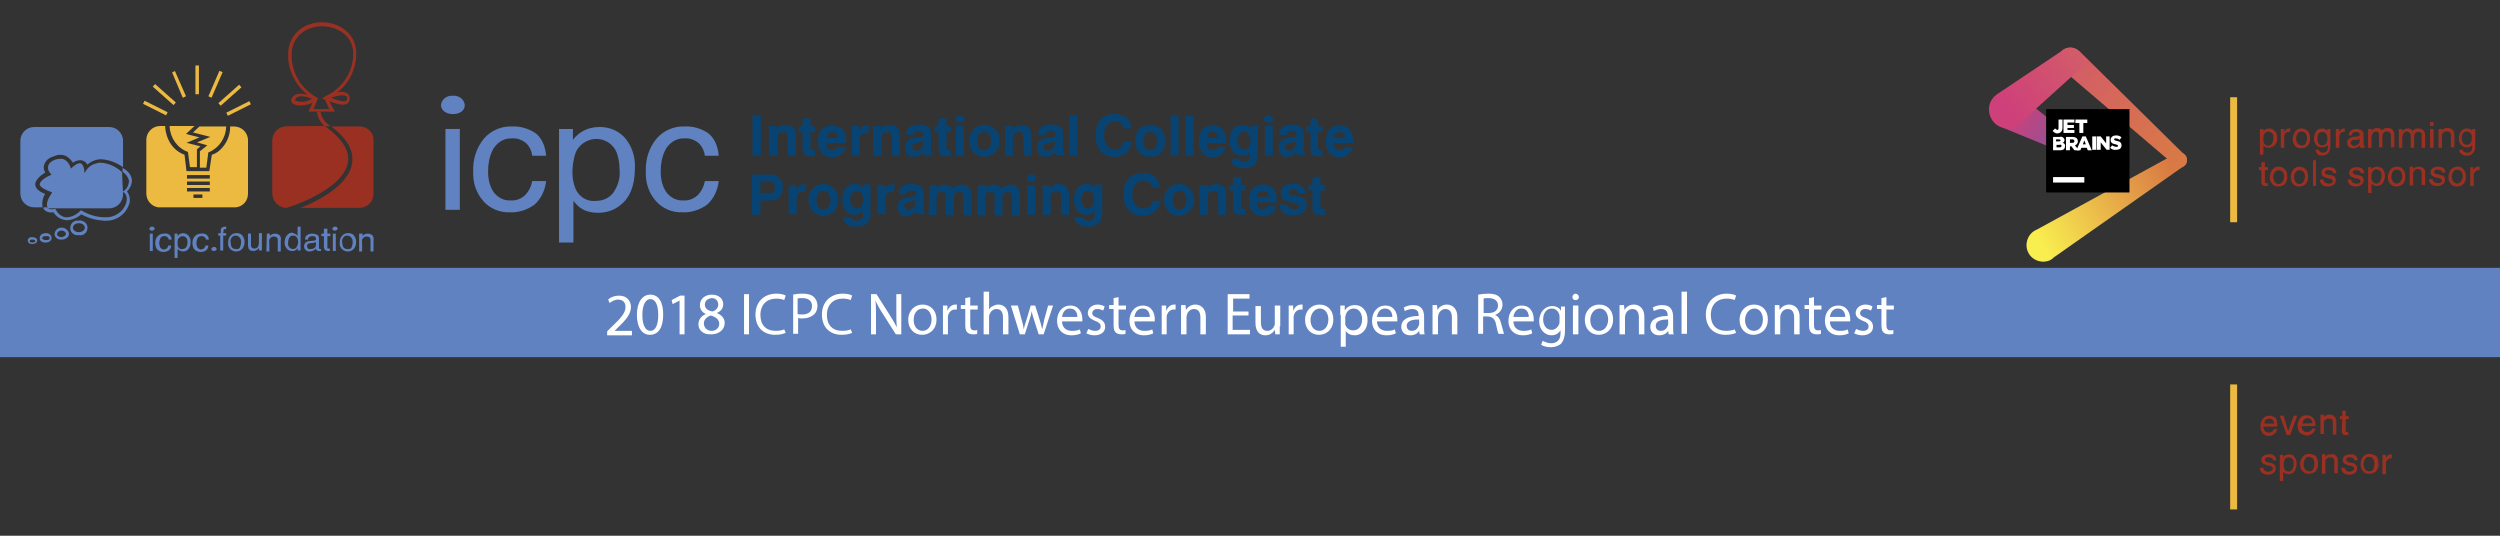 <?xml version="1.0" encoding="utf-8"?>
<!-- Generator: Adobe Illustrator 21.0.0, SVG Export Plug-In . SVG Version: 6.00 Build 0)  -->
<svg version="1.1" id="Mast" xmlns="http://www.w3.org/2000/svg" xmlns:xlink="http://www.w3.org/1999/xlink" x="0px" y="0px"
	 viewBox="0 0 504 108" style="enable-background:new 0 0 504 108;" xml:space="preserve">
<rect x="0" y="0" width="504" height="108" fill="#333333" stroke="none"/>
<style type="text/css">
	.st0{fill:#6082C0;}
	.st1{fill:#ECB941;}
	.st2{fill:#993022;}
	.st3{fill:url(#_Path__1_);}
	.st4{fill:url(#_Path_2_1_);}
	.st5{fill:url(#_Path_3_1_);}
	.st6{fill:url(#_Path_4_1_);}
	.st7{fill:#FFFFFF;}
	.st8{fill:#074473;}
	.st9{fill:none;}
</style>
<title>2018-regional-header-jb-sponsorbar_Blank</title>
<rect y="54" class="st0" width="504" height="18"/>
<rect x="449.6" y="77.5" class="st1" width="1.4" height="25.2"/>
<path class="st2" d="M458.9,84.5c-0.1-0.2-0.3-0.4-0.6-0.5h0c-0.2-0.1-0.5-0.2-0.8-0.2c-0.5,0-1,0.2-1.3,0.6c-0.3,0.4-0.5,1-0.5,1.5
	c0,0.5,0.1,1.1,0.5,1.5c0.3,0.3,0.8,0.5,1.2,0.5c0.2,0,0.4,0,0.5-0.1c0.3-0.1,0.5-0.2,0.7-0.4c0.1-0.1,0.2-0.3,0.3-0.4
	c0.1-0.1,0.1-0.3,0.2-0.5l0,0h-0.7l0,0c0,0.2-0.1,0.3-0.2,0.4c-0.2,0.2-0.5,0.3-0.8,0.3c-0.3,0-0.6-0.1-0.8-0.3
	c-0.2-0.3-0.3-0.6-0.3-0.9h2.8v0c0-0.3,0-0.6-0.1-0.8C459.1,84.9,459,84.7,458.9,84.5z M457.5,84.4c0.3,0,0.7,0.1,0.8,0.4
	c0.1,0.2,0.2,0.4,0.2,0.6h-2c0-0.3,0.1-0.6,0.3-0.8C456.9,84.5,457.2,84.4,457.5,84.4z"/>
<polygon class="st2" points="461.3,86.9 460.4,83.9 460.4,83.8 459.6,83.8 461,87.7 461,87.7 461.7,87.7 463.1,83.9 463.1,83.8 
	462.4,83.8 "/>
<path class="st2" d="M465.1,87.8c0.2,0,0.4,0,0.5-0.1c0.3-0.1,0.5-0.2,0.7-0.4c0.1-0.1,0.2-0.3,0.3-0.4c0.1-0.1,0.1-0.3,0.2-0.5l0,0
	h-0.7l0,0c0,0.2-0.1,0.3-0.2,0.4c-0.2,0.2-0.5,0.3-0.8,0.3c-0.3,0-0.6-0.1-0.8-0.3c-0.2-0.3-0.3-0.6-0.3-0.9h2.8v0
	c0-0.3,0-0.6-0.1-0.8c0-0.2-0.1-0.5-0.3-0.7c-0.1-0.2-0.3-0.4-0.6-0.5h0c-0.2-0.1-0.5-0.2-0.8-0.2c-0.5,0-1,0.2-1.3,0.6
	c-0.3,0.4-0.5,1-0.5,1.5c0,0.5,0.1,1.1,0.5,1.5C464.2,87.6,464.7,87.8,465.1,87.8z M464.2,85.4c0-0.3,0.1-0.6,0.3-0.8
	c0.2-0.2,0.4-0.3,0.7-0.3c0.3,0,0.7,0.1,0.8,0.4c0.1,0.2,0.2,0.4,0.2,0.6L464.2,85.4z"/>
<path class="st2" d="M468.5,85.7c0-0.2,0-0.4,0-0.6c0-0.1,0.1-0.3,0.2-0.4c0.1-0.1,0.3-0.2,0.5-0.3c0.1,0,0.2,0,0.4,0
	c0.2,0,0.5,0.1,0.6,0.3c0.1,0.2,0.1,0.4,0.1,0.5v2.4h0.7v-2.5c0-0.3,0-0.6-0.2-0.9c-0.2-0.4-0.7-0.6-1.1-0.6c-0.2,0-0.5,0-0.7,0.1
	c-0.2,0.1-0.4,0.2-0.5,0.4v-0.5h-0.7v3.9h0.7L468.5,85.7z"/>
<path class="st2" d="M472.1,86.9c0,0.2,0,0.4,0.2,0.6c0.2,0.2,0.4,0.3,0.6,0.2c0.1,0,0.2,0,0.3,0c0.1,0,0.2,0,0.2,0l0,0v-0.6l0,0
	c0,0-0.1,0-0.1,0c-0.1,0-0.2,0-0.3,0c-0.1,0-0.1-0.1-0.1-0.2v-2.4h0.6v-0.6h-0.6v-1.1h-0.7v1.1h-0.5v0.6h0.5L472.1,86.9z"/>
<path class="st2" d="M457.6,93.3l-0.4-0.1c-0.1,0-0.3-0.1-0.4-0.2c-0.1-0.1-0.2-0.2-0.2-0.4c0-0.1,0.1-0.3,0.2-0.3
	c0.2-0.1,0.4-0.1,0.5-0.1c0.3,0,0.6,0.1,0.8,0.2c0.1,0.1,0.1,0.2,0.1,0.4l0,0h0.7l0,0c0-0.3-0.1-0.5-0.2-0.7
	c-0.3-0.4-0.8-0.6-1.3-0.5c-0.4,0-0.8,0.1-1.1,0.3c-0.3,0.2-0.4,0.5-0.4,0.9c0,0.3,0.2,0.6,0.4,0.7c0.2,0.1,0.5,0.2,0.7,0.3l0.5,0.1
	c0.2,0,0.4,0.1,0.5,0.2c0.1,0.1,0.2,0.2,0.2,0.3c0,0.2-0.1,0.4-0.3,0.5c-0.2,0.1-0.4,0.2-0.6,0.2c-0.3,0-0.6-0.1-0.8-0.3
	c-0.1-0.1-0.2-0.3-0.2-0.5l0,0h-0.7l0,0c0,0.4,0.1,0.7,0.4,1c0.3,0.3,0.8,0.4,1.2,0.4c0.4,0,0.9-0.1,1.2-0.4
	c0.3-0.2,0.4-0.6,0.4-0.9c0-0.3-0.1-0.6-0.4-0.8C458.2,93.4,457.9,93.3,457.6,93.3z"/>
<path class="st2" d="M461.5,91.6c-0.3,0-0.5,0.1-0.8,0.2c-0.1,0.1-0.3,0.2-0.4,0.3v-0.4h-0.7V97h0.7v-1.9c0.1,0.1,0.2,0.2,0.3,0.3
	c0.2,0.1,0.5,0.2,0.7,0.2c0.4,0,0.7-0.1,1-0.3c0.5-0.5,0.7-1.1,0.7-1.8c0-0.5-0.1-1-0.5-1.4C462.4,91.7,461.9,91.6,461.5,91.6z
	 M461.4,92.2c0.4,0,0.8,0.2,0.9,0.6c0.1,0.2,0.1,0.5,0.1,0.8c0,0.4-0.1,0.8-0.3,1.1c-0.3,0.4-0.9,0.5-1.3,0.2
	c-0.1-0.1-0.2-0.2-0.3-0.4c-0.1-0.2-0.1-0.5-0.1-0.7c0-0.3,0-0.6,0.1-0.9C460.6,92.4,461,92.2,461.4,92.2L461.4,92.2z"/>
<path class="st2" d="M465.5,91.5c-0.5,0-1,0.2-1.3,0.6c-0.3,0.4-0.5,1-0.5,1.5c0,0.5,0.1,1,0.5,1.4c0.3,0.4,0.8,0.6,1.3,0.5
	c0.5,0,1.1-0.2,1.4-0.6c0.3-0.4,0.5-1,0.4-1.5c0-0.5-0.1-1.1-0.5-1.5C466.4,91.7,466,91.5,465.5,91.5z M465.5,95
	c-0.3,0-0.6-0.1-0.8-0.4c-0.2-0.3-0.3-0.6-0.3-1c0-0.4,0.1-0.7,0.3-1.1c0.2-0.3,0.5-0.5,0.8-0.4c0.4,0,0.7,0.2,0.9,0.5
	c0.1,0.3,0.2,0.6,0.2,0.8c0,0.4-0.1,0.7-0.2,1.1C466.2,94.9,465.8,95.1,465.5,95L465.5,95z"/>
<path class="st2" d="M470,91.6c-0.2,0-0.5,0-0.7,0.1c-0.2,0.1-0.4,0.2-0.5,0.4v-0.5h-0.7v3.9h0.7v-2c0-0.2,0-0.4,0-0.6
	c0-0.1,0.1-0.3,0.2-0.4c0.1-0.1,0.3-0.2,0.5-0.3c0.1,0,0.2,0,0.4,0c0.2,0,0.5,0.1,0.6,0.3c0.1,0.2,0.1,0.4,0.1,0.5v2.4h0.7V93
	c0-0.3,0-0.6-0.2-0.9C470.9,91.7,470.5,91.5,470,91.6z"/>
<path class="st2" d="M474,93.3l-0.4-0.1c-0.1,0-0.3-0.1-0.4-0.2c-0.1-0.1-0.2-0.2-0.2-0.4c0-0.1,0.1-0.3,0.2-0.3
	c0.2-0.1,0.4-0.1,0.5-0.1c0.3,0,0.6,0.1,0.8,0.2c0.1,0.1,0.1,0.2,0.1,0.4l0,0h0.7l0,0c0-0.3-0.1-0.5-0.2-0.7
	c-0.3-0.4-0.8-0.6-1.3-0.5c-0.4,0-0.8,0.1-1.1,0.3c-0.3,0.2-0.4,0.5-0.4,0.9c0,0.3,0.2,0.6,0.4,0.7c0.2,0.1,0.5,0.2,0.7,0.3l0.5,0.1
	c0.2,0,0.4,0.1,0.5,0.2c0.1,0.1,0.2,0.2,0.2,0.3c0,0.2-0.1,0.4-0.3,0.5c-0.2,0.1-0.4,0.2-0.6,0.2c-0.3,0-0.6-0.1-0.8-0.3
	c-0.1-0.1-0.2-0.3-0.2-0.5l0,0h-0.7l0,0c0,0.4,0.1,0.7,0.4,1c0.3,0.3,0.8,0.4,1.2,0.4c0.4,0,0.9-0.1,1.2-0.4
	c0.3-0.2,0.4-0.6,0.4-0.9c0-0.3-0.1-0.6-0.4-0.8C474.6,93.4,474.3,93.3,474,93.3z"/>
<path class="st2" d="M477.7,91.5c-0.5,0-1,0.2-1.3,0.6c-0.3,0.4-0.5,1-0.5,1.5c0,0.5,0.1,1,0.5,1.4c0.3,0.4,0.8,0.6,1.3,0.5
	c0.5,0,1.1-0.2,1.4-0.6c0.3-0.4,0.5-1,0.4-1.5c0-0.5-0.1-1.1-0.5-1.5C478.6,91.7,478.1,91.5,477.7,91.5z M477.6,95
	c-0.3,0-0.6-0.1-0.8-0.4c-0.2-0.3-0.3-0.6-0.3-1c0-0.4,0.1-0.7,0.3-1.1c0.2-0.3,0.5-0.5,0.8-0.4c0.4,0,0.7,0.2,0.9,0.5
	c0.1,0.3,0.2,0.6,0.2,0.8c0,0.4-0.1,0.7-0.2,1.1C478.3,94.9,478,95.1,477.6,95L477.6,95z"/>
<path class="st2" d="M482.1,91.6C482.1,91.6,482,91.6,482.1,91.6c-0.1,0-0.1,0-0.1,0c-0.3,0-0.5,0.1-0.7,0.3
	c-0.1,0.1-0.2,0.2-0.3,0.4v-0.6h-0.7v3.9h0.7v-2.2c0-0.3,0.1-0.5,0.3-0.7c0.2-0.2,0.4-0.3,0.7-0.3c0,0,0.1,0,0.1,0c0,0,0.1,0,0.1,0
	l0,0v-0.7L482.1,91.6z"/>
<rect x="449.6" y="19.6" class="st1" width="1.4" height="25.2"/>
<path class="st2" d="M459.1,27.8c0-0.5-0.1-1-0.5-1.4c-0.3-0.3-0.7-0.5-1.1-0.5c-0.3,0-0.5,0.1-0.8,0.2c-0.1,0.1-0.3,0.2-0.4,0.3V26
	h-0.7l0,5.2v0h0.7l0-1.9c0.1,0.1,0.2,0.2,0.3,0.3c0.2,0.1,0.5,0.2,0.7,0.2c0.4,0,0.7-0.1,1-0.3C458.9,29.1,459.1,28.5,459.1,27.8z
	 M458.3,27.6c0,0.1,0,0.2,0,0.3c0,0.4-0.1,0.8-0.3,1.1c-0.3,0.4-0.9,0.5-1.3,0.2c-0.1-0.1-0.2-0.2-0.3-0.4c-0.1-0.2-0.1-0.5-0.1-0.7
	c0-0.3,0-0.6,0.1-0.9c0.2-0.5,0.7-0.8,1.2-0.6c0.3,0.1,0.5,0.3,0.6,0.5c0,0.1,0.1,0.2,0.1,0.2C458.3,27.4,458.3,27.5,458.3,27.6
	L458.3,27.6z"/>
<path class="st2" d="M461.8,25.9L461.8,25.9c-0.1,0-0.1,0-0.2,0s-0.1,0-0.1,0c-0.3,0-0.5,0.1-0.7,0.3c-0.1,0.1-0.2,0.2-0.3,0.4V26
	h-0.7l0,3.8h0.7l0-2.2c0-0.3,0.1-0.5,0.2-0.7c0.2-0.2,0.4-0.3,0.7-0.3c0,0,0.1,0,0.1,0c0,0,0.1,0,0.1,0l0,0L461.8,25.9z"/>
<path class="st2" d="M464,25.9c-0.5,0-1,0.2-1.3,0.6c-0.3,0.4-0.5,1-0.5,1.5c0,0.5,0.1,1,0.5,1.4c0.3,0.4,0.8,0.5,1.2,0.5l0,0
	c0.5,0,1.1-0.2,1.4-0.6c0.3-0.4,0.5-1,0.4-1.5c0-0.5-0.1-1-0.5-1.4C464.9,26.1,464.5,25.9,464,25.9z M464,29.3L464,29.3
	c-0.3,0-0.6-0.1-0.8-0.4c-0.2-0.3-0.3-0.6-0.3-1c0-0.4,0.1-0.7,0.3-1c0.2-0.3,0.5-0.4,0.8-0.4c0.4,0,0.7,0.2,0.9,0.5
	c0.1,0.3,0.2,0.5,0.2,0.8c0,0.4-0.1,0.7-0.2,1C464.7,29.2,464.4,29.4,464,29.3L464,29.3z"/>
<path class="st2" d="M468.1,31.3c0.6,0.1,1.2-0.2,1.5-0.8c0.2-0.4,0.2-0.7,0.2-1.1l0-3.4l-0.6,0l0,0v0.4c-0.1-0.1-0.2-0.2-0.3-0.3v0
	c-0.2-0.1-0.5-0.2-0.8-0.2c-0.4,0-0.9,0.2-1.1,0.5c-0.3,0.4-0.5,0.9-0.5,1.5c0,0.5,0.1,1,0.5,1.4c0.3,0.3,0.7,0.4,1.1,0.4l0,0
	c0.2,0,0.5,0,0.7-0.1c0.1-0.1,0.1-0.1,0.2-0.2c0,0,0,0,0.1,0c0.1,0,0.1-0.1,0.2-0.1c0,0.3,0,0.7-0.1,1c-0.2,0.3-0.5,0.5-0.9,0.5h0
	c-0.2,0-0.5-0.1-0.6-0.2c-0.1-0.1-0.2-0.2-0.2-0.4l0,0h-0.7l0,0c0,0.3,0.2,0.7,0.5,0.9C467.3,31.3,467.7,31.4,468.1,31.3L468.1,31.3
	z M469.2,27.9c0,0.3,0,0.5-0.1,0.8c-0.2,0.4-0.5,0.6-0.9,0.6l0,0c-0.3,0-0.5-0.1-0.7-0.3c-0.2-0.3-0.3-0.6-0.3-0.9
	c0-0.3,0-0.6,0.1-0.9c0.1-0.4,0.5-0.6,0.9-0.6c0.3,0,0.5,0.1,0.7,0.3C469.1,27.1,469.2,27.5,469.2,27.9L469.2,27.9z"/>
<path class="st2" d="M472.6,25.9C472.6,25.9,472.5,25.9,472.6,25.9c-0.3,0-0.6,0.1-0.7,0.3c-0.1,0.1-0.2,0.2-0.3,0.4V26h-0.7l0,3.8
	h0.7l0-2.2c0-0.3,0.1-0.5,0.2-0.7c0.2-0.2,0.4-0.3,0.7-0.3c0,0,0.1,0,0.1,0c0,0,0.1,0,0.1,0l0,0v-0.7l0,0
	C472.7,25.9,472.6,25.9,472.6,25.9z"/>
<path class="st2" d="M476.7,29.3C476.7,29.3,476.6,29.3,476.7,29.3c-0.2,0-0.2,0-0.2,0c0,0,0-0.1,0-0.1l0-2.1c0-0.3-0.1-0.6-0.4-0.8
	c-0.3-0.2-0.7-0.3-1.1-0.3c-0.4,0-0.7,0.1-1,0.3c-0.3,0.2-0.5,0.6-0.5,1l0,0h0.6l0,0c0-0.2,0.1-0.3,0.1-0.4c0.2-0.2,0.4-0.3,0.7-0.3
	c0.2,0,0.4,0,0.6,0.1c0.1,0.1,0.2,0.3,0.2,0.4c0,0.1,0,0.2,0,0.2c-0.1,0.1-0.2,0.2-0.3,0.2l-1,0.1c-0.3,0-0.6,0.2-0.9,0.4
	c-0.2,0.2-0.4,0.5-0.3,0.8c0,0.3,0.1,0.6,0.3,0.8c0.2,0.2,0.6,0.3,0.9,0.3c0.3,0,0.6-0.1,0.8-0.2c0.2-0.1,0.4-0.2,0.5-0.4
	c0,0.1,0.1,0.2,0.1,0.3c0.1,0.2,0.3,0.3,0.5,0.2c0.2,0,0.3,0,0.4-0.1l0,0v-0.5l0,0C476.8,29.3,476.7,29.3,476.7,29.3z M475.7,27.9
	v0.5c0,0.4-0.2,0.7-0.5,0.8c-0.2,0.1-0.4,0.2-0.6,0.2c-0.2,0-0.3,0-0.5-0.2c-0.1-0.1-0.2-0.2-0.2-0.4c0-0.2,0.1-0.4,0.3-0.5
	c0.2-0.1,0.3-0.1,0.5-0.1l0.4,0c0.1,0,0.2,0,0.4-0.1C475.6,28,475.6,27.9,475.7,27.9z"/>
<path class="st2" d="M482,27.1l0,2.6h0.7l0-2.5c0-0.3,0-0.5-0.2-0.8c-0.2-0.4-0.6-0.6-1.1-0.6l0,0c-0.2,0-0.5,0-0.7,0.1
	c-0.2,0.1-0.4,0.2-0.5,0.4c-0.1-0.1-0.2-0.2-0.3-0.3c-0.2-0.2-0.5-0.2-0.7-0.2c-0.3,0-0.5,0.1-0.7,0.2c-0.1,0.1-0.3,0.2-0.4,0.3V26
	h-0.7l0,3.8h0.7l0-2c0-0.4,0.1-0.7,0.3-1c0.2-0.2,0.4-0.3,0.6-0.3c0.2,0,0.4,0.1,0.5,0.2c0.1,0.2,0.1,0.4,0.1,0.5l0,2.5l0.7,0l0-2.2
	c0-0.3,0.1-0.6,0.3-0.8c0.2-0.2,0.4-0.2,0.6-0.2h0c0.2,0,0.3,0,0.4,0.1C481.9,26.8,482,27,482,27.1z"/>
<path class="st2" d="M486,27.3l0,2.5h0.7l0-2.2c0-0.3,0.1-0.6,0.3-0.8c0.2-0.2,0.4-0.2,0.6-0.2c0.2,0,0.3,0,0.4,0.1
	c0.1,0.1,0.2,0.3,0.2,0.5l0,2.6l0.7,0l0-2.5c0-0.3,0-0.5-0.2-0.8c-0.2-0.4-0.6-0.6-1.1-0.6c-0.2,0-0.5,0-0.7,0.1
	c-0.2,0.1-0.4,0.2-0.5,0.4c-0.1-0.1-0.2-0.2-0.3-0.3c-0.2-0.2-0.5-0.2-0.7-0.2l0,0c-0.3,0-0.5,0.1-0.7,0.2c-0.1,0.1-0.3,0.2-0.4,0.3
	V26l-0.7,0l0,3.8l0.7,0l0-2c0-0.4,0.1-0.7,0.3-1c0.2-0.2,0.4-0.3,0.6-0.3c0.2,0,0.4,0.1,0.5,0.2C485.9,26.9,486,27.1,486,27.3z"/>
<rect x="489.9" y="24.6" class="st2" width="0.7" height="0.8"/>
<rect x="489.9" y="26" class="st2" width="0.7" height="3.8"/>
<path class="st2" d="M494,26.8c0.1,0.2,0.1,0.4,0.1,0.5l0,2.4h0.7l0-2.4c0-0.3,0-0.6-0.2-0.9c-0.2-0.4-0.7-0.6-1.1-0.6l0,0
	c-0.2,0-0.5,0-0.7,0.1c-0.2,0.1-0.4,0.2-0.5,0.4V26h-0.7l0,3.8h0.7l0-2c0-0.2,0-0.4,0-0.6c0-0.1,0.1-0.3,0.2-0.4
	c0.1-0.1,0.3-0.2,0.4-0.3c0.1,0,0.2,0,0.4,0C493.6,26.5,493.9,26.6,494,26.8z"/>
<path class="st2" d="M498.8,30.5c0.2-0.4,0.2-0.7,0.2-1.1l0-3.4h-0.6v0.4c-0.1-0.1-0.2-0.2-0.3-0.3v0c-0.2-0.1-0.5-0.2-0.8-0.2
	c-0.4,0-0.9,0.2-1.1,0.5c-0.3,0.4-0.5,0.9-0.5,1.5c0,0.5,0.1,1,0.5,1.4c0.3,0.3,0.7,0.4,1.1,0.4c0.2,0,0.5,0,0.7-0.1
	c0.1-0.1,0.1-0.1,0.2-0.2c0,0,0,0,0,0c0.1,0,0.1-0.1,0.2-0.1c0,0.3,0,0.7-0.1,1c-0.2,0.3-0.5,0.5-0.9,0.5c-0.2,0-0.5-0.1-0.7-0.2
	c-0.1-0.1-0.2-0.2-0.2-0.4l0,0h-0.7l0,0c0,0.3,0.2,0.7,0.5,0.9c0.3,0.2,0.7,0.3,1,0.3C497.9,31.4,498.5,31.1,498.8,30.5z
	 M498.3,27.8c0,0.3,0,0.5-0.1,0.8c-0.2,0.4-0.5,0.6-0.9,0.6c-0.3,0-0.5-0.1-0.7-0.3c-0.2-0.3-0.3-0.6-0.3-0.9c0-0.3,0-0.6,0.1-0.9
	c0.1-0.4,0.5-0.6,0.9-0.6c0.3,0,0.5,0.1,0.7,0.3C498.3,27.1,498.4,27.5,498.3,27.8L498.3,27.8z"/>
<path class="st2" d="M457,36.9c0,0-0.1,0-0.1,0c-0.1,0-0.2,0-0.2,0c-0.1,0-0.1-0.1-0.1-0.2l0-2.4l0.6,0l0,0l0-0.6l-0.6,0v-1h-0.7v1
	l-0.5,0l0,0l0,0.6l0.5,0l0,2.4c0,0.2,0,0.4,0.2,0.6c0.2,0.2,0.4,0.3,0.6,0.2c0.1,0,0.2,0,0.3,0c0.1,0,0.2,0,0.2,0l0,0v-0.5l0,0
	C457.1,36.9,457,36.9,457,36.9z"/>
<path class="st2" d="M459.4,33.6L459.4,33.6c-0.5,0-1,0.2-1.3,0.6c-0.3,0.4-0.5,1-0.5,1.5c0,0.5,0.1,1,0.5,1.4
	c0.3,0.4,0.8,0.5,1.2,0.5c0.5,0,1.1-0.2,1.4-0.6c0.3-0.4,0.5-1,0.4-1.5c0-0.5-0.1-1-0.5-1.4C460.3,33.8,459.9,33.6,459.4,33.6z
	 M460.2,36.6c-0.2,0.3-0.5,0.5-0.8,0.5c-0.3,0-0.6-0.1-0.8-0.4c-0.2-0.3-0.3-0.6-0.3-1c0-0.4,0.1-0.7,0.3-1c0.2-0.3,0.5-0.4,0.8-0.4
	h0c0.4,0,0.7,0.2,0.9,0.5c0.1,0.3,0.2,0.5,0.2,0.8C460.4,35.9,460.4,36.2,460.2,36.6L460.2,36.6z"/>
<path class="st2" d="M463.6,33.6L463.6,33.6c-0.5,0-1,0.2-1.3,0.6c-0.3,0.4-0.5,1-0.5,1.5c0,0.5,0.1,1,0.5,1.4
	c0.3,0.4,0.8,0.5,1.2,0.5c0.5,0,1.1-0.2,1.4-0.6c0.3-0.4,0.5-1,0.4-1.5c0-0.5-0.1-1-0.5-1.4C464.5,33.8,464.1,33.6,463.6,33.6z
	 M464.4,36.6c-0.2,0.3-0.5,0.5-0.8,0.5c-0.3,0-0.6-0.1-0.8-0.4c-0.2-0.3-0.3-0.6-0.3-1c0-0.4,0.1-0.7,0.3-1c0.2-0.3,0.5-0.4,0.8-0.4
	h0c0.4,0,0.7,0.2,0.9,0.5c0.1,0.3,0.2,0.5,0.2,0.8C464.6,35.9,464.6,36.2,464.4,36.6L464.4,36.6z"/>
<polygon class="st2" points="466.9,32.3 466.3,32.3 466.3,37.4 466.3,37.5 466.9,37.5 466.9,32.3 "/>
<path class="st2" d="M469.7,35.3l-0.4-0.1c-0.1,0-0.3-0.1-0.4-0.1c-0.1-0.1-0.2-0.2-0.2-0.4c0-0.1,0.1-0.3,0.2-0.3
	c0.2-0.1,0.4-0.1,0.5-0.1c0.3,0,0.5,0.1,0.8,0.2c0.1,0.1,0.1,0.2,0.1,0.4l0,0l0.7,0v0c0-0.3-0.1-0.5-0.2-0.7
	c-0.3-0.4-0.8-0.5-1.3-0.5c-0.4,0-0.8,0.1-1.1,0.3c-0.3,0.2-0.4,0.5-0.4,0.9c0,0.3,0.2,0.6,0.4,0.7c0.2,0.1,0.5,0.2,0.7,0.3l0.5,0.1
	c0.2,0,0.4,0.1,0.5,0.2c0.1,0.1,0.2,0.2,0.2,0.3c0,0.2-0.1,0.4-0.3,0.4c-0.2,0.1-0.4,0.2-0.6,0.1h0c-0.3,0-0.6-0.1-0.8-0.3
	c-0.1-0.1-0.2-0.3-0.2-0.5l0,0l-0.7,0l0,0c0,0.4,0.1,0.7,0.4,1c0.3,0.3,0.8,0.4,1.2,0.4l0,0c0.4,0,0.9-0.1,1.2-0.4
	c0.3-0.2,0.4-0.5,0.4-0.9c0-0.3-0.1-0.6-0.4-0.8C470.3,35.4,470,35.3,469.7,35.3z"/>
<path class="st2" d="M475.3,35.3l-0.4-0.1c-0.1,0-0.3-0.1-0.4-0.1c-0.1-0.1-0.2-0.2-0.2-0.4c0-0.1,0.1-0.3,0.2-0.3
	c0.2-0.1,0.4-0.1,0.5-0.1c0.3,0,0.5,0.1,0.8,0.2c0.1,0.1,0.1,0.2,0.1,0.4l0,0l0.7,0v0c0-0.3-0.1-0.5-0.2-0.7
	c-0.3-0.4-0.8-0.5-1.3-0.5c-0.4,0-0.8,0.1-1.1,0.3c-0.3,0.2-0.4,0.5-0.4,0.9c0,0.3,0.2,0.6,0.4,0.7c0.2,0.1,0.5,0.2,0.7,0.3l0.5,0.1
	c0.2,0,0.4,0.1,0.5,0.2c0.1,0.1,0.2,0.2,0.2,0.3c0,0.2-0.1,0.4-0.3,0.4c-0.2,0.1-0.4,0.2-0.6,0.1h0c-0.3,0-0.6-0.1-0.8-0.3
	c-0.1-0.1-0.2-0.3-0.2-0.5l0,0h-0.7l0,0c0,0.4,0.1,0.7,0.4,1c0.3,0.3,0.8,0.4,1.2,0.4l0,0c0.4,0,0.9-0.1,1.2-0.4
	c0.3-0.2,0.4-0.5,0.4-0.9c0-0.3-0.1-0.6-0.4-0.8C475.9,35.4,475.6,35.3,475.3,35.3z"/>
<path class="st2" d="M479.2,33.6c-0.3,0-0.5,0.1-0.8,0.2c-0.1,0.1-0.3,0.2-0.4,0.3l0-0.4l-0.6,0l0,0l0,5.2v0l0.7,0l0,0l0-1.9
	c0.1,0.1,0.2,0.2,0.3,0.3c0.2,0.1,0.5,0.2,0.7,0.2c0.4,0,0.7-0.1,1-0.3c0.5-0.5,0.7-1.1,0.7-1.8c0-0.5-0.1-1-0.5-1.4
	C480.1,33.8,479.6,33.6,479.2,33.6z M478.1,36c0-0.1,0-0.2,0-0.3c0-0.3,0-0.6,0.1-0.9c0.2-0.5,0.7-0.8,1.2-0.6
	c0.3,0.1,0.5,0.3,0.6,0.5c0,0.1,0.1,0.2,0.1,0.3c0,0.1,0,0.1,0,0.2c0,0.1,0,0.2,0,0.3c0,0.4-0.1,0.8-0.3,1.1
	c-0.2,0.2-0.4,0.4-0.7,0.4l0,0c-0.4,0-0.7-0.2-0.9-0.6c0-0.1-0.1-0.2-0.1-0.2C478.1,36.1,478.1,36.1,478.1,36z"/>
<path class="st2" d="M483.2,33.6c-0.5,0-1,0.2-1.3,0.6c-0.3,0.4-0.5,1-0.5,1.5c0,0.5,0.1,1,0.5,1.4c0.3,0.4,0.8,0.5,1.2,0.5l0,0
	c0.5,0,1.1-0.2,1.4-0.6c0.3-0.4,0.5-1,0.4-1.5c0-0.5-0.1-1-0.5-1.4C484.1,33.7,483.7,33.6,483.2,33.6z M484,36.5
	c-0.2,0.3-0.5,0.5-0.8,0.5h0c-0.3,0-0.6-0.1-0.8-0.4c-0.2-0.3-0.3-0.6-0.3-1c0-0.4,0.1-0.7,0.3-1c0.2-0.3,0.5-0.4,0.8-0.4
	c0.4,0,0.7,0.2,0.9,0.5c0.1,0.3,0.2,0.5,0.2,0.8C484.3,35.9,484.2,36.2,484,36.5L484,36.5z"/>
<path class="st2" d="M488.8,34.2c-0.2-0.4-0.7-0.6-1.1-0.6c-0.2,0-0.5,0-0.7,0.1c-0.2,0.1-0.4,0.2-0.5,0.4l0-0.5h-0.7l0,3.8v0h0.7
	l0-2c0-0.2,0-0.4,0-0.6c0-0.1,0.1-0.3,0.2-0.4c0.1-0.1,0.3-0.2,0.4-0.3c0.1,0,0.2,0,0.4,0c0.2,0,0.5,0.1,0.6,0.3
	c0.1,0.2,0.1,0.4,0.1,0.5l0,2.4l0.7,0l0,0l0-2.4C489,34.7,488.9,34.4,488.8,34.2z"/>
<path class="st2" d="M491.7,35.2l-0.4-0.1c-0.1,0-0.3-0.1-0.4-0.1c-0.1-0.1-0.2-0.2-0.2-0.4c0-0.1,0.1-0.3,0.2-0.3
	c0.2-0.1,0.4-0.1,0.5-0.1c0.3,0,0.5,0.1,0.8,0.2c0.1,0.1,0.1,0.2,0.1,0.4l0,0l0.7,0v0c0-0.3-0.1-0.5-0.2-0.7
	c-0.3-0.4-0.8-0.5-1.3-0.5c-0.4,0-0.8,0.1-1.1,0.3c-0.3,0.2-0.4,0.5-0.4,0.9c0,0.3,0.2,0.6,0.4,0.7c0.2,0.1,0.5,0.2,0.7,0.3l0.5,0.1
	c0.2,0,0.4,0.1,0.5,0.2c0.1,0.1,0.2,0.2,0.2,0.3c0,0.2-0.1,0.4-0.3,0.4c-0.2,0.1-0.4,0.2-0.6,0.1h0c-0.3,0-0.6-0.1-0.8-0.3
	c-0.1-0.1-0.2-0.3-0.2-0.5l0,0h-0.7l0,0c0,0.4,0.1,0.7,0.4,1c0.3,0.3,0.8,0.4,1.2,0.4l0,0c0.4,0,0.9-0.1,1.2-0.4
	c0.3-0.2,0.4-0.5,0.4-0.9c0-0.3-0.1-0.6-0.4-0.8C492.3,35.4,492,35.3,491.7,35.2z"/>
<path class="st2" d="M495.4,33.6c-0.5,0-1,0.2-1.3,0.6c-0.3,0.4-0.5,1-0.5,1.5c0,0.5,0.1,1,0.5,1.4c0.3,0.4,0.8,0.5,1.2,0.5l0,0
	c0.5,0,1.1-0.2,1.4-0.6c0.3-0.4,0.5-1,0.4-1.5c0-0.5-0.1-1-0.5-1.4C496.3,33.7,495.8,33.5,495.4,33.6z M496.2,36.5
	c-0.2,0.3-0.5,0.5-0.8,0.5h0c-0.3,0-0.6-0.1-0.8-0.4c-0.2-0.3-0.3-0.6-0.3-1c0-0.4,0.1-0.7,0.3-1c0.2-0.3,0.5-0.4,0.8-0.4
	c0.4,0,0.7,0.2,0.9,0.5c0.1,0.3,0.2,0.5,0.2,0.8C496.4,35.9,496.4,36.2,496.2,36.5L496.2,36.5z"/>
<path class="st2" d="M499.9,33.6L499.9,33.6c-0.1,0-0.1,0-0.2,0s-0.1,0-0.1,0c-0.3,0-0.5,0.1-0.7,0.3c-0.1,0.1-0.2,0.2-0.3,0.4
	l0-0.6H498l0,3.8v0h0.7l0-2.2c0-0.3,0.1-0.5,0.3-0.7c0.2-0.2,0.4-0.3,0.7-0.3c0,0,0.1,0,0.1,0c0,0,0.1,0,0.1,0l0,0L499.9,33.6z"/>
<linearGradient id="_Path__1_" gradientUnits="userSpaceOnUse" x1="411.589" y1="60.381" x2="437.598" y2="76.079" gradientTransform="matrix(1 0 0 -1 0 110)">
	<stop  offset="0" style="stop-color:#F9EE4F"/>
	<stop  offset="1" style="stop-color:#D97A44"/>
</linearGradient>
<path id="_Path_" class="st3" d="M440.4,33.4c0.6-0.6,0.7-1.6,0.1-2.2c-0.6-0.6-1.5-0.7-2.1-0.1l0,0l-27.8,15.2
	c-1.7,0.7-2.5,2.7-1.8,4.4c0.7,1.7,2.7,2.5,4.4,1.8c0.2-0.1,0.3-0.2,0.5-0.3l0,0c0.1-0.1,0.2-0.1,0.2-0.2l25.9-18.2
	C439.9,33.8,440.3,33.5,440.4,33.4L440.4,33.4L440.4,33.4z"/>
<linearGradient id="_Path_2_1_" gradientUnits="userSpaceOnUse" x1="417.069" y1="98.085" x2="440.809" y2="77.302" gradientTransform="matrix(1 0 0 -1 0 110)">
	<stop  offset="0" style="stop-color:#D25B6A"/>
	<stop  offset="0.495" style="stop-color:#D66C55"/>
	<stop  offset="1" style="stop-color:#D97A44"/>
</linearGradient>
<path id="_Path_2" class="st4" d="M440.4,31.2L440.4,31.2l-21.1-20.8c-1-1-2.6-1.1-3.6-0.2c-0.5,0.5-0.8,1.2-0.8,1.9l0,0
	c0,0.7,0.3,1.3,0.7,1.8l0,0l0,0c0.1,0.1,0.2,0.2,0.4,0.3l22.4,19.1l0,0c0.6,0.6,1.6,0.6,2.2-0.1C441,32.8,441,31.8,440.4,31.2
	L440.4,31.2z"/>
<linearGradient id="_Path_3_1_" gradientUnits="userSpaceOnUse" x1="418.59" y1="79.264" x2="404.521" y2="88.05" gradientTransform="matrix(1 0 0 -1 0 110)">
	<stop  offset="0" style="stop-color:#735AA2"/>
	<stop  offset="0.272" style="stop-color:#915295"/>
	<stop  offset="0.727" style="stop-color:#BD4582"/>
	<stop  offset="0.957" style="stop-color:#CE407A"/>
</linearGradient>
<path id="_Path_3" class="st5" d="M420,29.4c0,0-13.1-10.3-13.3-10.5l0,0l0,0c-1.8-1-4-0.5-5.1,1.3c-1,1.7-0.5,4,1.2,5.1l0,0l0,0
	c0.2,0.1,0.4,0.2,0.6,0.3c0.1,0,15.1,6.2,15.1,6.2l0,0c0.7,0.3,1.6,0,1.9-0.7C420.7,30.5,420.5,29.8,420,29.4L420,29.4z"/>
<linearGradient id="_Path_4_1_" gradientUnits="userSpaceOnUse" x1="418.333" y1="99.149" x2="404.598" y2="87.805" gradientTransform="matrix(1 0 0 -1 0 110)">
	<stop  offset="0" style="stop-color:#D25B6A"/>
	<stop  offset="0.324" style="stop-color:#D15170"/>
	<stop  offset="1" style="stop-color:#CE407A"/>
</linearGradient>
<path id="_Path_4" class="st6" d="M417.4,9.6c-0.5,0-1.1,0.2-1.5,0.5L402.6,19c0,0-0.1,0-0.1,0.1l0,0l0,0c-1.7,1.2-2,3.5-0.8,5.2
	c1.2,1.7,3.5,2,5.2,0.8l0,0l0,0l0,0c0.2-0.2,0.4-0.3,0.6-0.5L419,14.2l0,0c0.6-0.5,1-1.2,1-2l0,0C419.9,10.8,418.8,9.6,417.4,9.6z"
	/>
<g id="_Group_">
	<rect id="_Path_5" x="412.5" y="22" width="16.8" height="16.8"/>
	<rect id="_Path_6" x="413.9" y="35.7" class="st7" width="6.3" height="1.1"/>
	<g id="_Group_2">
		<path id="_Path_7" class="st7" d="M413.8,26.4l0.5-0.5c0.1,0.1,0.3,0.2,0.4,0.3c0.2,0,0.3-0.1,0.3-0.4v-1.7h0.8v1.7
			c0,0.3-0.1,0.6-0.3,0.8c-0.2,0.2-0.5,0.3-0.8,0.3C414.4,26.9,414.1,26.7,413.8,26.4z"/>
		<polygon id="_Path_8" class="st7" points="416,24.1 418.2,24.1 418.2,24.7 416.8,24.7 416.8,25.2 418.1,25.2 418.1,25.8 
			416.8,25.8 416.8,26.2 418.2,26.2 418.2,26.8 416,26.8 		"/>
		<polygon id="_Path_9" class="st7" points="419.2,24.8 418.4,24.8 418.4,24.1 420.8,24.1 420.8,24.8 420,24.8 420,26.8 419.2,26.8 
					"/>
		<path class="st7" d="M415.8,28.8c0.3-0.1,0.4-0.3,0.4-0.6v0c0-0.2-0.1-0.3-0.2-0.4c-0.2-0.2-0.5-0.3-0.7-0.2h-1.4v2.7h1.4
			c0.7,0,1-0.3,1-0.8v0C416.4,29.1,416.1,28.8,415.8,28.8z M414.6,28.1h0.5c0.2,0,0.3,0.1,0.3,0.2v0c0,0.2-0.1,0.2-0.4,0.2h-0.5
			V28.1z M415.6,29.4c0,0.2-0.1,0.3-0.4,0.3h-0.6v-0.5h0.6C415.5,29.1,415.6,29.2,415.6,29.4L415.6,29.4z"/>
		<path class="st7" d="M418.3,29.3c0.4-0.1,0.6-0.5,0.6-0.8v0c0-0.2-0.1-0.5-0.2-0.6c-0.2-0.2-0.6-0.3-0.9-0.3h-1.3v2.7h0.8v-0.8
			h0.3l0.6,0.8h0.9L418.3,29.3z M418.2,28.5c0,0.2-0.2,0.3-0.4,0.3h-0.5v-0.7h0.5C418,28.1,418.2,28.2,418.2,28.5L418.2,28.5z"/>
		<path class="st7" d="M420.5,27.5h-0.7l-1.2,2.8h0.8l0.2-0.5h1.1l0.2,0.5h0.8L420.5,27.5z M419.9,29.1l0.3-0.8l0.3,0.8H419.9z"/>
		<rect id="_Path_10" x="421.8" y="27.5" class="st7" width="0.8" height="2.7"/>
		<polygon id="_Path_11" class="st7" points="422.7,27.5 423.5,27.5 424.6,28.9 424.6,27.5 425.3,27.5 425.3,30.2 424.7,30.2 
			423.5,28.7 423.5,30.2 422.7,30.2 		"/>
		<path id="_Path_12" class="st7" d="M425.4,29.8l0.4-0.5c0.3,0.2,0.6,0.3,0.9,0.3c0.2,0,0.3-0.1,0.3-0.2v0c0-0.1-0.1-0.2-0.5-0.3
			c-0.6-0.1-1-0.3-1-0.9v0c0-0.5,0.4-0.9,1.1-0.9c0.4,0,0.8,0.1,1.1,0.4l-0.4,0.5c-0.2-0.2-0.5-0.3-0.8-0.3c-0.2,0-0.3,0.1-0.3,0.2
			v0c0,0.1,0.1,0.2,0.5,0.3c0.6,0.1,1,0.3,1,0.9v0c0,0.6-0.4,0.9-1.1,0.9C426.2,30.3,425.7,30.1,425.4,29.8z"/>
	</g>
</g>
<path class="st0" d="M91.3,19.3c-1.2-0.1-2.3,0.7-2.4,1.9c0,1,1,1.8,2.4,1.8s2.4-0.7,2.4-1.8C93.6,20,92.5,19.2,91.3,19.3z"/>
<path class="st0" d="M89.8,26h2.9v16.3h-2.9V26z"/>
<path class="st0" d="M107.9,26.8c1.2,0.9,2,2.4,2.2,4.6h-2.8c-0.1-0.9-0.5-1.8-1.2-2.5c-0.8-0.7-1.9-1.1-2.9-1c-1.7-0.1-3.3,1-4,2.6
	c-0.6,1.3-0.8,2.7-0.8,4.1c0,1.5,0.3,2.9,1.1,4.1c0.8,1.1,2.1,1.8,3.4,1.7c1.1,0.1,2.1-0.3,2.9-1c0.8-0.8,1.3-1.8,1.5-2.9h2.8
	c-0.2,1.8-1,3.6-2.4,4.8c-1.4,1-3.2,1.6-4.9,1.5c-2.1,0.1-4.1-0.8-5.4-2.3c-1.4-1.6-2.1-3.7-2-5.9c-0.1-2.4,0.6-4.8,2.2-6.7
	c1.4-1.6,3.5-2.5,5.6-2.4C104.8,25.4,106.5,25.9,107.9,26.8z"/>
<path class="st0" d="M112.7,26h2.8v2.2c0.5-0.7,1.2-1.3,1.9-1.7c1-0.6,2.2-0.9,3.5-0.9c1.9,0,3.7,0.7,5,2.1c1.5,1.7,2.2,3.9,2.1,6.1
	c0,3.6-1,6.1-3,7.6c-1.2,1-2.8,1.5-4.4,1.5c-1.1,0-2.3-0.2-3.3-0.8c-0.7-0.4-1.2-1-1.7-1.6v8.4h-2.9L112.7,26z M123.6,38.9
	c1-1.4,1.5-3.1,1.3-4.8c0-1.2-0.2-2.3-0.6-3.4c-1-2.3-3.6-3.3-5.9-2.3c-1.1,0.5-2,1.4-2.4,2.5c-0.4,1.2-0.6,2.6-0.6,3.9
	c0,1.1,0.2,2.2,0.6,3.2c0.7,1.7,2.4,2.7,4.1,2.5C121.6,40.5,122.8,39.9,123.6,38.9z"/>
<path class="st0" d="M142.7,26.8c1.2,0.9,2,2.4,2.2,4.6h-2.8c-0.1-0.9-0.5-1.8-1.2-2.5c-0.8-0.7-1.9-1.1-2.9-1c-1.7-0.1-3.3,1-4,2.6
	c-0.6,1.3-0.8,2.7-0.8,4.1c0,1.5,0.3,2.9,1.1,4.1c0.8,1.1,2.1,1.8,3.4,1.7c1.1,0.1,2.1-0.3,2.9-1c0.8-0.8,1.3-1.8,1.5-2.9h2.8
	c-0.2,1.8-1,3.6-2.4,4.8c-1.4,1-3.2,1.6-4.9,1.5c-2.1,0.1-4.1-0.8-5.4-2.3c-1.4-1.6-2.1-3.7-2-5.9c-0.1-2.4,0.6-4.8,2.2-6.7
	c1.4-1.6,3.5-2.5,5.6-2.4C139.7,25.4,141.3,25.9,142.7,26.8z"/>
<rect x="192.7" y="25.4" class="st8" width="1.6" height="6"/>
<path class="st8" d="M193.5,24.7c-0.5,0-0.9-0.3-0.9-0.7c0.1-0.5,0.7-0.8,1.2-0.7c0.3,0.1,0.6,0.3,0.7,0.7
	C194.4,24.4,194,24.7,193.5,24.7z"/>
<path class="st8" d="M151.7,23.3h1.7v8.1h-1.7V23.3z"/>
<path class="st8" d="M155,25.4h1.6v0.7c0.4-0.6,1.1-0.9,1.8-0.9c1.3,0,2,0.7,2,2.1v4.1h-1.6v-3.6c0-0.8-0.2-1.2-0.9-1.2
	c-0.6,0-1.2,0.4-1.2,1.1c0,0.1,0,0.1,0,0.2v3.5H155V25.4z"/>
<path class="st8" d="M163.4,31.5c-1.3,0-1.6-0.5-1.6-1.7v-3.2H161v-1.1h0.8v-1.6h1.6v1.6h0.9v1.1h-0.9v3.3c0,0.3,0.1,0.4,0.5,0.4
	h0.4v1.2C163.9,31.4,163.6,31.5,163.4,31.5z"/>
<path class="st8" d="M166.6,27.8c0.1-0.8,0.5-1.2,1.2-1.2c0.7,0,1.2,0.4,1.2,1.2H166.6z M168.9,29.6c-0.2,0.4-0.6,0.7-1.1,0.7
	c-0.8,0-1.2-0.5-1.2-1.4h4c0-0.1,0-0.3,0-0.4c0-2.1-1-3.2-2.9-3.2c-1.7,0-2.8,1.2-2.8,3.2c0,2,1.1,3.2,2.8,3.2
	c1.3,0.1,2.5-0.8,2.8-2L168.9,29.6z"/>
<path class="st8" d="M171.7,25.4h1.5v1c0.3-0.7,1-1.2,1.7-1.2c0.1,0,0.2,0,0.2,0v1.6h-0.5c-0.6-0.1-1.2,0.4-1.3,1c0,0.1,0,0.2,0,0.3
	v3.2h-1.6L171.7,25.4z"/>
<path class="st8" d="M176,25.4h1.6v0.7c0.4-0.6,1.1-0.9,1.8-0.9c1.3,0,2,0.7,2,2.1v4.1h-1.6v-3.6c0-0.8-0.2-1.2-0.9-1.2
	c-0.6,0-1.2,0.4-1.2,1.1c0,0.1,0,0.1,0,0.2v3.5H176L176,25.4z"/>
<path class="st8" d="M186.1,28.4V29c0.1,0.7-0.5,1.3-1.2,1.4c-0.1,0-0.1,0-0.2,0c-0.4,0-0.7-0.2-0.8-0.6c0,0,0-0.1,0-0.1
	c0-0.5,0.2-0.7,0.8-0.8C185.2,28.8,185.7,28.6,186.1,28.4z M186.1,30.6c0,0.3,0.1,0.5,0.2,0.7h1.7v-0.3c-0.3-0.1-0.3-0.4-0.3-0.8
	v-3.4c0-1.1-0.9-1.7-2.6-1.7c-1.5,0-2.4,0.8-2.4,2v0.1h1.5v-0.1c0-0.5,0.3-0.7,1-0.7c0.7,0,1,0.2,1,0.7c0,0.6-0.4,0.5-1.7,0.7
	c-1.4,0.2-2,0.7-2,1.9c-0.1,0.9,0.5,1.8,1.4,1.9c0.1,0,0.2,0,0.4,0C185,31.6,185.7,31.3,186.1,30.6L186.1,30.6z"/>
<path class="st8" d="M190.8,31.5c-1.3,0-1.6-0.5-1.6-1.7v-3.2h-0.8v-1.1h0.8v-1.6h1.6v1.6h0.9v1.1h-0.9v3.3c0,0.3,0.1,0.4,0.5,0.4
	h0.4v1.2C191.3,31.4,191,31.5,190.8,31.5z"/>
<path class="st8" d="M197,28.4c0-1.2,0.5-1.8,1.4-1.8s1.4,0.7,1.4,1.8s-0.5,1.9-1.4,1.9S197,29.6,197,28.4z M195.4,28.4
	c-0.1,1.7,1.2,3.1,2.9,3.2c1.7,0.1,3.1-1.2,3.2-2.9c0-0.1,0-0.2,0-0.3c0.1-1.7-1.2-3.1-2.9-3.2s-3.1,1.2-3.2,2.9
	C195.4,28.2,195.4,28.3,195.4,28.4z"/>
<path class="st8" d="M202.5,25.4h1.6v0.7c0.4-0.6,1.1-0.9,1.8-0.9c1.3,0,2,0.7,2,2.1v4.1h-1.6v-3.6c0-0.8-0.2-1.2-0.9-1.2
	c-0.6,0-1.2,0.4-1.2,1.1c0,0.1,0,0.1,0,0.2v3.5h-1.6V25.4z"/>
<path class="st8" d="M212.6,28.4V29c0.1,0.7-0.5,1.3-1.2,1.4c-0.1,0-0.1,0-0.2,0c-0.4,0-0.7-0.2-0.8-0.6c0,0,0-0.1,0-0.1
	c0-0.5,0.2-0.7,0.8-0.8C211.7,28.8,212.2,28.6,212.6,28.4z M212.7,30.6c0,0.3,0.1,0.5,0.2,0.7h1.7v-0.3c-0.3-0.1-0.3-0.4-0.3-0.8
	v-3.4c0-1.1-0.9-1.7-2.6-1.7c-1.5,0-2.4,0.8-2.4,2v0.1h1.5v-0.1c0-0.5,0.3-0.7,1-0.7c0.7,0,1,0.2,1,0.7c0,0.6-0.4,0.5-1.7,0.7
	c-1.4,0.2-2,0.7-2,1.9c-0.1,0.9,0.5,1.8,1.4,1.9c0.1,0,0.2,0,0.4,0C211.5,31.6,212.2,31.3,212.7,30.6L212.7,30.6z"/>
<path class="st8" d="M215.6,23.3h1.6v8.1h-1.6V23.3z"/>
<path class="st8" d="M230.3,43.5c-2.4,0-3.8-1.6-3.8-4.3c0-2.8,1.4-4.3,3.9-4.3c2.1,0,3.3,1.1,3.4,2.9h-1.6
	c-0.1-0.9-0.9-1.5-1.7-1.4c0,0,0,0,0,0c-1.4,0-2.2,1-2.2,2.8c0,1.8,0.8,2.8,2.2,2.8c0.9,0.1,1.7-0.6,1.9-1.5h1.6
	C233.7,42.3,232.4,43.5,230.3,43.5z"/>
<path class="st8" d="M236.4,40.3c0-1.2,0.5-1.8,1.4-1.8s1.4,0.7,1.4,1.8s-0.5,1.9-1.4,1.9S236.4,41.5,236.4,40.3z M234.7,40.3
	c-0.1,1.7,1.2,3.1,2.8,3.2c1.7,0.1,3.1-1.2,3.2-2.8c0-0.1,0-0.3,0-0.4c0.1-1.7-1.2-3.1-2.8-3.2c-1.7-0.1-3.1,1.2-3.2,2.8
	C234.7,40,234.7,40.1,234.7,40.3z"/>
<path class="st8" d="M241.8,37.3h1.6V38c0.4-0.6,1.1-0.9,1.8-0.9c1.3,0,2,0.7,2,2.1v4.1h-1.6v-3.6c0-0.8-0.2-1.2-0.9-1.2
	c-0.6,0-1.2,0.4-1.2,1.1c0,0.1,0,0.1,0,0.2v3.5h-1.6L241.8,37.3z"/>
<path class="st8" d="M250.2,43.3c-1.3,0-1.6-0.4-1.6-1.7v-3.2h-0.8v-1.1h0.8v-1.6h1.6v1.6h0.9v1.1h-0.9v3.3c0,0.3,0.1,0.4,0.5,0.4
	h0.4v1.2C250.7,43.3,250.4,43.3,250.2,43.3z"/>
<path class="st8" d="M253.4,39.7c0.1-0.8,0.5-1.2,1.2-1.2c0.7,0,1.1,0.4,1.2,1.2H253.4z M255.7,41.5c-0.2,0.4-0.6,0.7-1.1,0.7
	c-0.8,0-1.2-0.5-1.2-1.4h4c0-0.1,0-0.3,0-0.4c0-2.1-1-3.2-2.8-3.2c-1.7,0-2.8,1.2-2.8,3.2c0,2,1.1,3.2,2.8,3.2
	c1.3,0.1,2.4-0.8,2.7-2L255.7,41.5z"/>
<path class="st8" d="M259.7,41.3c0,0.6,0.4,0.9,1.2,0.9c0.6,0,1-0.2,1-0.6c0-0.5-0.5-0.5-1.6-0.8c-1.4-0.4-2.1-0.8-2.1-1.8
	c0-1.2,0.9-2,2.4-2c1.6,0,2.5,0.8,2.6,2h-1.5c0-0.5-0.4-0.8-1-0.8c-0.6,0-0.9,0.2-0.9,0.6c0,0.4,0.5,0.5,1.6,0.7
	c1.4,0.3,2,0.7,2,1.8c0,1.3-1,2.1-2.8,2.1c-1.7,0-2.6-0.8-2.6-2.1v-0.1L259.7,41.3z"/>
<path class="st8" d="M266.2,43.3c-1.3,0-1.6-0.4-1.6-1.7v-3.2h-0.8v-1.1h0.8v-1.6h1.6v1.6h0.9v1.1h-0.9v3.3c0,0.3,0.1,0.4,0.5,0.4
	h0.4v1.2C266.7,43.3,266.4,43.3,266.2,43.3z"/>
<path class="st8" d="M224.6,31.6c-2.3,0-3.7-1.6-3.7-4.3c0-2.8,1.4-4.3,3.8-4.3c2,0,3.2,1.1,3.4,2.9h-1.6c-0.1-0.9-0.8-1.5-1.7-1.4
	c0,0,0,0,0,0c-1.4,0-2.2,1-2.2,2.8c0,1.8,0.8,2.8,2.1,2.8c0.9,0.1,1.7-0.6,1.8-1.5h1.6c-0.1,1.8-1.6,3.1-3.3,3
	C224.7,31.6,224.6,31.6,224.6,31.6z"/>
<path class="st8" d="M230.5,28.4c0-1.2,0.5-1.8,1.4-1.8s1.4,0.7,1.4,1.8s-0.5,1.9-1.4,1.9S230.5,29.6,230.5,28.4z M228.9,28.4
	c0,2,1.1,3.2,3,3.2s3-1.2,3-3.2s-1.1-3.2-3-3.2S228.9,26.4,228.9,28.4L228.9,28.4z"/>
<path class="st8" d="M236,23.3h1.6v8.1H236V23.3z"/>
<path class="st8" d="M239,23.3h1.6v8.1H239V23.3z"/>
<path class="st8" d="M243.3,27.8c0.1-0.8,0.5-1.2,1.1-1.2c0.7,0,1.1,0.4,1.2,1.2H243.3z M245.6,29.6c-0.2,0.4-0.6,0.7-1.1,0.7
	c-0.8,0-1.2-0.5-1.2-1.4h3.9c0-0.1,0-0.3,0-0.4c0-2.1-1-3.2-2.8-3.2c-1.7,0-2.7,1.2-2.7,3.2c0,2,1.1,3.2,2.7,3.2
	c1.3,0.1,2.4-0.8,2.7-2L245.6,29.6z"/>
<path class="st8" d="M249.5,28.3c0-1.1,0.5-1.7,1.3-1.7c0.8,0,1.3,0.6,1.3,1.7c0,1.2-0.5,1.8-1.3,1.8S249.5,29.4,249.5,28.3z
	 M248.1,32c0.1,1.2,1,1.9,2.6,1.9c0.8,0.1,1.5-0.2,2.1-0.6c0.6-0.6,0.9-1.4,0.8-2.3v-5.6h-1.5v0.7c-0.3-0.6-1-1-1.7-0.9
	c-1.5,0-2.5,1.2-2.5,3.2c0,1.8,1,3,2.5,3c0.7,0.1,1.3-0.3,1.6-0.8v0.5c0,1.1-0.3,1.5-1.3,1.5c-0.5,0-0.8-0.2-0.9-0.6L248.1,32z"/>
<path class="st8" d="M261.2,28.4V29c0.1,0.7-0.5,1.3-1.1,1.4c-0.1,0-0.1,0-0.2,0c-0.4,0-0.7-0.2-0.8-0.6c0,0,0-0.1,0-0.1
	c0-0.5,0.2-0.7,0.7-0.8C260.3,28.8,260.8,28.6,261.2,28.4z M261.3,30.6c0,0.3,0.1,0.5,0.2,0.7h1.6v-0.3c-0.3-0.1-0.3-0.4-0.3-0.8
	v-3.4c0-1.1-0.9-1.7-2.5-1.7c-1.5,0-2.4,0.8-2.4,2v0.1h1.5v-0.1c0-0.5,0.3-0.7,1-0.7c0.7,0,1,0.2,1,0.7c0,0.6-0.4,0.5-1.6,0.7
	c-1.4,0.2-2,0.7-2,1.9c-0.1,0.9,0.5,1.8,1.4,1.9c0.1,0,0.2,0,0.4,0C260.1,31.6,260.9,31.3,261.3,30.6L261.3,30.6z"/>
<path class="st8" d="M265.8,31.5c-1.3,0-1.6-0.5-1.6-1.7v-3.2h-0.8v-1.1h0.8v-1.6h1.5v1.6h0.9v1.1h-0.9v3.3c0,0.3,0.1,0.4,0.5,0.4
	h0.4v1.2C266.3,31.4,266,31.5,265.8,31.5z"/>
<path class="st8" d="M268.9,27.8c0.1-0.8,0.5-1.2,1.1-1.2c0.7,0,1.1,0.4,1.2,1.2H268.9z M271.2,29.6c-0.2,0.4-0.6,0.7-1.1,0.7
	c-0.8,0-1.2-0.5-1.2-1.4h3.9c0-0.1,0-0.3,0-0.4c0-2.1-1-3.2-2.8-3.2c-1.7,0-2.7,1.2-2.7,3.2c0,2,1.1,3.2,2.7,3.2
	c1.3,0.1,2.4-0.8,2.7-2L271.2,29.6z"/>
<path class="st8" d="M255.7,24.7c-0.5,0-0.9-0.3-0.9-0.7c0.1-0.5,0.7-0.8,1.2-0.7c0.3,0.1,0.6,0.3,0.7,0.7
	C256.7,24.4,256.3,24.7,255.7,24.7z"/>
<rect x="255" y="25.4" class="st8" width="1.6" height="6"/>
<path class="st8" d="M153.3,38.9v-2.3h1.7c0.6-0.1,1.1,0.3,1.2,0.9c0,0.1,0,0.2,0,0.3c0,0.8-0.4,1.2-1.2,1.2L153.3,38.9z
	 M153.3,40.4h2c1.3,0.1,2.4-0.8,2.5-2.1c0-0.2,0-0.3,0-0.5c0.2-1.3-0.7-2.4-2-2.6c-0.2,0-0.4,0-0.6,0h-3.6v8.1h1.7L153.3,40.4z"/>
<path class="st8" d="M159,37.3h1.5v1c0.3-0.7,0.9-1.2,1.7-1.2c0.1,0,0.2,0,0.2,0v1.6h-0.5c-0.6-0.1-1.2,0.4-1.3,1c0,0.1,0,0.2,0,0.3
	v3.2H159V37.3z"/>
<path class="st8" d="M164.6,40.3c0-1.2,0.5-1.8,1.4-1.8s1.4,0.7,1.4,1.8s-0.5,1.9-1.4,1.9S164.6,41.5,164.6,40.3z M163,40.3
	c-0.1,1.7,1.2,3.1,2.8,3.2c1.7,0.1,3.1-1.2,3.2-2.8c0-0.1,0-0.3,0-0.4c0.1-1.7-1.2-3.1-2.8-3.2c-1.7-0.1-3.1,1.2-3.2,2.8
	C163,40,163,40.1,163,40.3z"/>
<path class="st8" d="M171.4,40.2c0-1.1,0.5-1.7,1.3-1.7c0.8,0,1.3,0.6,1.3,1.7c0,1.2-0.5,1.8-1.3,1.8S171.4,41.3,171.4,40.2z
	 M169.9,43.8c0.1,1.2,1,1.9,2.6,1.9c0.8,0.1,1.5-0.2,2.2-0.6c0.6-0.6,0.9-1.4,0.8-2.3v-5.6H174V38c-0.3-0.6-1-1-1.7-0.9
	c-1.5,0-2.5,1.2-2.5,3.2c0,1.8,1,3,2.5,3c0.7,0.1,1.3-0.3,1.7-0.8V43c0,1.1-0.3,1.5-1.3,1.5c-0.5,0-0.8-0.2-0.9-0.6L169.9,43.8z"/>
<path class="st8" d="M176.9,37.3h1.5v1c0.3-0.7,0.9-1.2,1.7-1.2c0.1,0,0.2,0,0.2,0v1.6h-0.5c-0.6-0.1-1.2,0.4-1.3,1
	c0,0.1,0,0.2,0,0.3v3.2h-1.6L176.9,37.3z"/>
<path class="st8" d="M184.5,40.3v0.6c0.1,0.7-0.5,1.3-1.2,1.4c-0.1,0-0.1,0-0.2,0c-0.4,0-0.7-0.2-0.8-0.6c0,0,0-0.1,0-0.1
	c0-0.5,0.2-0.7,0.7-0.8C183.6,40.7,184.1,40.5,184.5,40.3z M184.6,42.5c0,0.3,0.1,0.5,0.2,0.7h1.7V43c-0.3-0.1-0.3-0.4-0.3-0.8v-3.4
	c0-1.1-0.9-1.7-2.6-1.7c-1.5,0-2.4,0.8-2.4,2v0.1h1.5v-0.1c0-0.5,0.3-0.7,1-0.7c0.7,0,1,0.2,1,0.7c0,0.6-0.4,0.5-1.7,0.7
	c-1.4,0.2-2,0.7-2,1.9c-0.1,0.9,0.5,1.8,1.4,1.9c0.1,0,0.2,0,0.4,0C183.4,43.5,184.2,43.2,184.6,42.5z"/>
<path class="st8" d="M187.4,37.3h1.5V38c0.4-0.5,1-0.8,1.6-0.8c0.7,0,1.3,0.3,1.7,0.9c0.4-0.6,1-0.9,1.7-0.9c1-0.1,1.9,0.7,1.9,1.7
	c0,0.1,0,0.2,0,0.3v4.2h-1.6v-3.8c0.1-0.4-0.3-0.9-0.7-0.9c-0.1,0-0.1,0-0.2,0c-0.6,0-1,0.4-1,1c0,0,0,0.1,0,0.1v3.6h-1.6v-3.8
	c0.1-0.4-0.2-0.9-0.7-0.9c-0.1,0-0.1,0-0.2,0c-0.6,0-1,0.4-1,1c0,0,0,0.1,0,0.1v3.6h-1.6L187.4,37.3z"/>
<path class="st8" d="M197.2,37.3h1.5V38c0.4-0.5,1-0.8,1.6-0.8c0.7,0,1.3,0.3,1.7,0.9c0.4-0.6,1-0.9,1.7-0.9c1-0.1,1.9,0.7,1.9,1.7
	c0,0.1,0,0.2,0,0.3v4.2h-1.6v-3.8c0.1-0.4-0.3-0.9-0.7-0.9c-0.1,0-0.1,0-0.2,0c-0.6,0-1,0.4-1,1c0,0,0,0.1,0,0.1v3.6h-1.6v-3.8
	c0.1-0.4-0.2-0.9-0.7-0.9c-0.1,0-0.1,0-0.2,0c-0.6,0-1,0.4-1,1c0,0,0,0.1,0,0.1v3.6h-1.6L197.2,37.3z"/>
<path class="st8" d="M210.1,37.3h1.6V38c0.4-0.6,1.1-0.9,1.8-0.9c1.3,0,2,0.7,2,2.1v4.1h-1.6v-3.6c0-0.8-0.2-1.2-0.9-1.2
	c-0.6,0-1.2,0.4-1.2,1.1c0,0.1,0,0.1,0,0.2v3.5h-1.6V37.3z"/>
<path class="st8" d="M218,40.2c0-1.1,0.5-1.7,1.3-1.7c0.8,0,1.3,0.6,1.3,1.7c0,1.2-0.5,1.8-1.3,1.8S218,41.3,218,40.2z M216.6,43.8
	c0.1,1.2,1,1.9,2.6,1.9c0.8,0.1,1.5-0.2,2.2-0.6c0.6-0.6,0.9-1.4,0.8-2.3v-5.6h-1.5V38c-0.3-0.6-1-1-1.7-0.9c-1.5,0-2.5,1.2-2.5,3.2
	c0,1.8,1,3,2.5,3c0.7,0.1,1.3-0.3,1.7-0.8V43c0,1.1-0.3,1.5-1.3,1.5c-0.5,0-0.8-0.2-0.9-0.6L216.6,43.8z"/>
<path class="st8" d="M207.9,36.6c-0.5,0-0.9-0.3-0.9-0.7c0.1-0.5,0.7-0.8,1.2-0.7c0.3,0.1,0.6,0.3,0.7,0.7
	C208.8,36.3,208.4,36.6,207.9,36.6z"/>
<rect x="207.1" y="37.3" class="st8" width="1.6" height="6"/>
<path class="st2" d="M72.5,25.5l-5.7,0c2.5,1.9,3.9,3.8,4.2,5.8c0.2,1.7-0.3,3.4-1.5,4.7l0,0.1c-2.2,2.8-6.6,4.9-8.4,5.6
	c-0.2,0.1-0.4,0.1-0.6,0.2h12c1.6,0,2.8-1.3,2.8-2.8V28.3C75.4,26.8,74.1,25.5,72.5,25.5z"/>
<path class="st2" d="M57.7,25.5c-1.6,0-2.8,1.3-2.8,2.8V39c0,1.6,1.3,2.8,2.8,2.8h0l0.3-0.1c7.2-2.4,11.9-6,12.1-9.5
	c0.2-3.5-4.1-6.3-4.6-6.7l-0.1-0.1L57.7,25.5z"/>
<path class="st2" d="M70.2,32.3c-0.2,3.5-4.9,7.1-12.1,9.5l-0.3,0.1h0c-1.6,0-2.8-1.3-2.8-2.8V28.3c0-1.6,1.3-2.8,2.8-2.8h7.8
	l0.1,0.1C66.1,25.9,70.4,28.8,70.2,32.3z"/>
<path class="st2" d="M71.7,12.2c0.1-0.4,0.1-0.9,0.1-1.4c0.1-2.1-1-4-2.7-5.1c-2.5-1.6-5.7-1.6-8.2-0.1c-1.8,1.2-2.9,3.3-2.8,5.5
	c0,0.5,0,1.1,0.1,1.6c0.4,2.5,1.8,4.8,3.8,6.4c-1.1-0.3-2.5-0.4-3.1,0.6c-0.3,0.4-0.2,0.9,0.1,1.2c0,0,0,0,0.1,0
	c0.8,0.6,2.7,0.4,3.9-0.2l-0.8,1.8h5.3l-1.1-2.1c1.3,0.5,2.8,1,3.6,0.5c0.3-0.2,0.5-0.6,0.5-1c0-0.4-0.1-0.8-0.5-1.1
	c-0.6-0.3-1.3-0.4-2-0.2c0.1-0.1,0.2-0.2,0.3-0.2C70.2,16.8,71.4,14.6,71.7,12.2z M59.6,20.3c-0.1-0.1-0.2-0.1,0-0.4
	c0.5-0.8,2-0.5,3.3,0C61.8,20.6,60.7,20.7,59.6,20.3z M69.8,19.4c0.2,0.1,0.2,0.3,0.2,0.5c0,0.2-0.1,0.3-0.2,0.4
	c-0.3,0.2-1.1,0.2-3.1-0.6C67.9,19.3,69.3,19,69.8,19.4L69.8,19.4z M65.8,19.3c-0.1,0-0.1,0.1-0.2,0.1l-0.2,0.1l-0.1,0.1l0,0
	l-0.4,0.2l0.6,0.3l0.9,1.9h-3.2l0.9-2.2l-0.3-0.2c-2.6-1.4-4.4-4-4.9-6.9c-0.1-0.5-0.1-1-0.1-1.5c-0.1-2,0.8-3.8,2.5-4.9
	c2.3-1.4,5.2-1.3,7.5,0.1c1.6,1,2.5,2.7,2.4,4.6c0,0.4,0,0.8-0.1,1.2C70.7,15.2,68.7,17.9,65.8,19.3L65.8,19.3z"/>
<path class="st2" d="M66.6,25.4L66.6,25.4L66.6,25.4c-1.1-0.7-1.8-1.7-2-2.9h-0.7c0.1,1.1,0.6,2.1,1.5,2.9c0,0,0,0,0.1,0h0.1l0,0
	l0.1,0.1L66.6,25.4h-0.1H66.6z"/>
<path class="st2" d="M65.5,25.4h-0.1C65.4,25.4,65.5,25.4,65.5,25.4L65.5,25.4L65.5,25.4L65.5,25.4z"/>
<polygon class="st2" points="66.6,25.4 66.5,25.4 66.6,25.4 66.7,25.4 "/>
<path class="st1" d="M38.9,26.7l3.5,0.9l-2.7,1.1l2.1,0.6l-1.5,1.2v3.3h1.3l0.4-3.1l0.1,0c2.1-0.9,3.4-2.9,3.5-5.1v-0.1h-5.4
	l-0.1,0.1L38.9,26.7z"/>
<path class="st1" d="M37.6,28.8l2.6-1.1l-2.7-0.7l1.6-1.5l0.1-0.1h-5v0.1c0.1,2.3,1.5,4.3,3.6,5.1l0.1,0l0,0.1l0.4,3h1.4v-3.6
	l0.7-0.6L37.6,28.8z"/>
<rect x="39.4" y="13.2" class="st1" width="0.7" height="5.8"/>
<rect x="31" y="19.2" transform="matrix(0.447 -0.894 0.894 0.447 -2.188 40.064)" class="st1" width="0.7" height="5.2"/>
<rect x="32.8" y="16.3" transform="matrix(0.664 -0.748 0.748 0.664 -3.174 31.177)" class="st1" width="0.7" height="5.6"/>
<polygon class="st1" points="36.9,19.7 37.5,19.4 35.3,14.4 35.3,14.3 34.7,14.6 36.8,19.6 "/>
<rect x="45.5" y="21.5" transform="matrix(0.894 -0.447 0.447 0.894 -4.666 23.835)" class="st1" width="5.2" height="0.7"/>
<rect x="43.5" y="18.8" transform="matrix(0.748 -0.664 0.664 0.748 -0.998 35.618)" class="st1" width="5.6" height="0.7"/>
<rect x="40.6" y="16.7" transform="matrix(0.397 -0.918 0.918 0.397 10.563 50.058)" class="st1" width="5.6" height="0.7"/>
<path class="st1" d="M50,39V28.3c0-1.6-1.3-2.8-2.8-2.8h-0.8l0,0.1c0,1.7-0.7,3.3-1.9,4.5c-0.5,0.5-1.1,0.9-1.8,1.1l-0.5,3.3h-4.6
	l-0.4-3.3c-3.5-1.3-3.9-5-3.9-5.7l0-0.1l-1,0c-1.6,0-2.8,1.3-2.8,2.8V39c0,1.4,1,2.6,2.4,2.8h15.7C49,41.6,50,40.5,50,39z
	 M37.7,35.3h4.6V36h-4.6V35.3z M37.7,36.6h4.6v0.7h-4.6V36.6z M40.8,39.9H39v-0.7h1.8V39.9z M42.3,38.6h-4.6v-0.7h4.6L42.3,38.6z"/>
<path class="st0" d="M9.1,39.1c-1.3-0.5-2-1.2-2-1.9c0-1.1,1.5-2.1,2-2.4C8.8,34.2,8.7,33.6,9,33c0.3-0.7,0.9-1.2,1.6-1.4
	c0.5-0.2,1-0.4,1.6-0.4c0.3,0,0.7,0.1,1,0.2c0.6,0.3,1.1,0.8,1.5,1.4c0.4-0.3,0.9-0.5,1.5-0.5c0.2,0,0.3,0,0.5,0.1
	c0.4,0.1,0.7,0.4,0.9,0.8c0.8-0.7,1.8-1.1,2.8-1.1c1.6,0.1,3.1,0.7,4.4,1.6l0,0v-5.3c0-1.6-1.3-2.8-2.8-2.8H6.9
	c-1.6,0-2.8,1.3-2.8,2.8V39c0,1.6,1.3,2.8,2.8,2.8h1.7l0,0C8.4,40.9,8.6,39.9,9.1,39.1z"/>
<path class="st0" d="M15.9,44.5c-0.8-0.2-1.6,0.4-1.7,1.2c-0.2,0.8,0.4,1.6,1.2,1.7c0.2,0,0.4,0,0.5,0c0.8,0.2,1.6-0.4,1.7-1.2
	c0.2-0.8-0.4-1.6-1.2-1.7C16.3,44.4,16.1,44.4,15.9,44.5z M15.9,46.8c-0.7,0-1.2-0.4-1.2-0.9s0.5-0.9,1.2-0.9c0.7,0,1.2,0.4,1.2,0.9
	S16.6,46.8,15.9,46.8L15.9,46.8z"/>
<path class="st0" d="M12.3,45.9c-0.7,0-1.3,0.6-1.3,1.4c0.1,0.7,0.8,1.1,1.5,1c0,0,0,0,0.1,0c0.8-0.1,1.4-0.6,1.3-1.3
	C13.7,46.3,13,45.8,12.3,45.9z M12.5,47.8c-0.4,0-0.9-0.1-1-0.5c0-0.5,0.4-0.8,0.8-0.8c0.4-0.1,0.9,0.2,1,0.6
	C13.3,47.5,12.9,47.7,12.5,47.8z"/>
<path class="st0" d="M24.6,34.7L24.6,34.7c-1.2-1.1-2.7-1.8-4.3-1.9c-0.2,0-0.5,0-0.7,0.1c-1,0.2-1.8,0.7-2.3,1.6l-0.3,0.4L17,34.3
	c-0.2-1.3-0.8-1.4-0.8-1.4c0,0-0.1,0-0.1,0c-0.7,0-1.6,0.9-1.6,0.9l-0.2,0.2l-0.1-0.3C13.6,32,12.4,32,12.3,32
	c-0.9,0-1.7,0.3-2.3,0.9c-0.5,0.6-0.4,1.5,0.2,2.1l0.2,0.2l-0.2,0.1c-2.3,1-2.2,1.9-2.2,1.9c0.1,0.6,1.4,1.2,2.3,1.5l0.2,0.1
	l-0.1,0.2c-1.3,1.8-0.9,2.7-0.8,2.9l0,0.1h12.4c1.6,0,2.8-1.3,2.8-2.8l0-0.1l-0.1,0l0.1-0.1L24.6,34.7z"/>
<path class="st0" d="M24.8,33.9C24.8,33.9,24.8,33.8,24.8,33.9L24.8,33.9l-0.1,0v0.7c0,0,0.1,0,0.1,0.1c0.6,0.4,1,1,1.2,1.7
	c0,0.9-0.4,1.7-1.2,2.2c0,0,0,0,0,0l-0.1,0.1l-0.1,0l0.1,0l0.1,0l0,0c0,0,1.2,0.5,0.6,2.3c-0.6,1.8-2.4,2.9-4.2,2.8h0
	c-1.7,0-3.4-0.5-4.8-1.4l-0.1,0l-0.1,0.1c-0.8,0.8-1.8,1.3-2.8,1.3c0,0-1.3,0.1-2.2-1.6l0-0.1l-0.1,0c0,0-1,0.3-1.5-0.2
	c0,0-0.1-0.1-0.1-0.1H9.3l0,0H8.8v0h0l0,0.1H8.7l0,0c0.1,0.3,0.6,1.1,2.1,0.9c0.5,0.9,1.5,1.5,2.6,1.6h0c1.1,0,2.2-0.5,3-1.2
	c1.4,0.8,3,1.2,4.6,1.3c0.2,0,0.4,0,0.5,0c1.9,0,3.7-1.2,4.4-3c0.5-1,0.3-2.1-0.3-2.9c0.6-0.6,1-1.4,1-2.3
	C26.5,35.3,25.8,34.4,24.8,33.9z"/>
<path class="st0" d="M8.7,41.9L8.7,41.9L8.7,41.9L8.7,41.9L8.7,41.9L8.7,41.9z"/>
<polygon class="st0" points="24.7,33.8 24.7,33.9 24.8,33.9 24.8,33.8 24.8,33.8 "/>
<path class="st0" d="M6.5,47.8c-0.8,0-0.9,0.5-0.9,0.7s0.1,0.7,0.9,0.7c0.6,0,1-0.3,1-0.7S7.1,47.8,6.5,47.8z M6.5,48.9
	c-0.5,0-0.5-0.2-0.5-0.3s0-0.3,0.5-0.3c0.1,0,0.6,0,0.6,0.3S6.6,48.9,6.5,48.9L6.5,48.9z"/>
<path class="st0" d="M9.3,47C8.5,47,8,47.4,8,48s0.5,0.9,1.2,0.9s1.2-0.4,1.2-0.9S10,47,9.3,47z M9.3,48.4c-0.3,0-0.8-0.1-0.8-0.4
	s0.4-0.4,0.8-0.4S10,47.6,10,48S9.6,48.4,9.3,48.4z"/>
<path class="st0" d="M30.6,46.5c-0.3,0-0.5-0.2-0.5-0.4c0.1-0.3,0.4-0.5,0.7-0.4c0.2,0,0.3,0.2,0.4,0.4
	C31.1,46.4,30.9,46.5,30.6,46.5z"/>
<path class="st0" d="M30.2,47.1h0.6v3.5h-0.6V47.1z"/>
<path class="st0" d="M34.1,47.3c0.3,0.2,0.5,0.6,0.5,1H34c0-0.2-0.1-0.4-0.3-0.5c-0.2-0.2-0.4-0.2-0.6-0.2c-0.4,0-0.7,0.2-0.8,0.5
	c-0.1,0.3-0.2,0.6-0.2,0.9c0,0.3,0.1,0.6,0.2,0.9c0.2,0.2,0.4,0.4,0.7,0.4c0.2,0,0.4-0.1,0.6-0.2c0.2-0.2,0.3-0.4,0.3-0.6h0.6
	c0,0.4-0.2,0.8-0.5,1c-0.3,0.2-0.7,0.3-1.1,0.3c-0.4,0-0.9-0.2-1.2-0.5c-0.3-0.4-0.4-0.8-0.4-1.3c0-0.5,0.1-1,0.5-1.4
	c0.3-0.3,0.7-0.5,1.2-0.5C33.5,47,33.8,47.1,34.1,47.3z"/>
<path class="st0" d="M35.2,47.1h0.6v0.5c0.1-0.1,0.3-0.3,0.4-0.4c0.2-0.1,0.5-0.2,0.7-0.2c0.4,0,0.8,0.2,1.1,0.5
	c0.3,0.4,0.5,0.8,0.4,1.3c0.1,0.6-0.2,1.2-0.6,1.6c-0.3,0.2-0.6,0.3-0.9,0.3c-0.2,0-0.5-0.1-0.7-0.2c-0.1-0.1-0.3-0.2-0.4-0.3V52
	h-0.6L35.2,47.1z M37.5,49.9c0.2-0.3,0.3-0.7,0.3-1c0-0.2,0-0.5-0.1-0.7c-0.2-0.5-0.8-0.7-1.3-0.5c-0.2,0.1-0.4,0.3-0.5,0.5
	c-0.1,0.3-0.1,0.5-0.1,0.8c0,0.2,0,0.5,0.1,0.7c0.1,0.4,0.5,0.6,0.9,0.5C37,50.2,37.3,50.1,37.5,49.9z"/>
<path class="st0" d="M41.6,47.3c0.3,0.2,0.5,0.6,0.5,1h-0.6c0-0.2-0.1-0.4-0.3-0.5c-0.2-0.2-0.4-0.2-0.6-0.2c-0.4,0-0.7,0.2-0.8,0.5
	c-0.1,0.3-0.2,0.6-0.2,0.9c0,0.3,0.1,0.6,0.2,0.9c0.2,0.2,0.4,0.4,0.7,0.4c0.2,0,0.4-0.1,0.6-0.2c0.2-0.2,0.3-0.4,0.3-0.6h0.6
	c0,0.4-0.2,0.8-0.5,1c-0.3,0.2-0.7,0.3-1.1,0.3c-0.4,0-0.9-0.2-1.2-0.5c-0.3-0.4-0.4-0.8-0.4-1.3c0-0.5,0.1-1,0.5-1.4
	c0.3-0.3,0.7-0.5,1.2-0.5C40.9,47,41.3,47.1,41.6,47.3z"/>
<path class="st0" d="M43.1,50.6c-0.3,0-0.5-0.2-0.5-0.4c0.1-0.3,0.4-0.5,0.7-0.4c0.2,0,0.3,0.2,0.4,0.4
	C43.6,50.5,43.4,50.6,43.1,50.6z"/>
<path class="st0" d="M67.5,46.5c-0.3,0-0.5-0.2-0.5-0.4c0.1-0.3,0.4-0.5,0.7-0.4c0.2,0,0.3,0.2,0.4,0.4C68,46.3,67.8,46.5,67.5,46.5
	z"/>
<path class="st0" d="M67.1,47.1h0.6v3.5h-0.6V47.1z"/>
<path class="st0" d="M44.6,46c0.2-0.2,0.5-0.3,0.8-0.3c0,0,0.1,0,0.1,0c0,0,0.1,0,0.1,0v0.5c-0.1,0-0.1,0-0.1,0c0,0-0.1,0-0.1,0
	c-0.2,0-0.3,0-0.3,0.1c0,0.2-0.1,0.5-0.1,0.7h0.6v0.5h-0.6v3h-0.6v-3H44v-0.5h0.5v-0.6C44.5,46.4,44.5,46.2,44.6,46z"/>
<path class="st0" d="M48.8,47.4c0.3,0.4,0.5,0.8,0.5,1.3c0,0.5-0.1,1-0.4,1.4c-0.3,0.4-0.8,0.6-1.3,0.6c-0.4,0-0.9-0.2-1.2-0.5
	c-0.3-0.4-0.5-0.8-0.4-1.3c0-0.5,0.1-1,0.5-1.4c0.3-0.4,0.8-0.5,1.2-0.5C48.1,47,48.5,47.1,48.8,47.4z M48.4,49.8
	c0.1-0.3,0.2-0.6,0.2-1c0-0.3,0-0.5-0.2-0.8c-0.2-0.3-0.5-0.5-0.9-0.5c-0.3,0-0.6,0.1-0.8,0.4c-0.2,0.3-0.3,0.6-0.2,1
	c0,0.3,0.1,0.7,0.2,0.9c0.2,0.3,0.5,0.4,0.8,0.4C48,50.3,48.3,50.1,48.4,49.8z"/>
<path class="st0" d="M50.6,47.1v2.3c0,0.2,0,0.3,0.1,0.4c0.1,0.2,0.3,0.3,0.6,0.3c0.4,0,0.7-0.2,0.8-0.6c0.1-0.3,0.1-0.5,0.1-0.8
	v-1.7h0.6v3.5h-0.6l0-0.5c-0.1,0.1-0.2,0.2-0.3,0.3c-0.2,0.2-0.5,0.3-0.8,0.3c-0.4,0-0.8-0.1-1-0.5C50.1,50,50,49.7,50,49.5v-2.4
	H50.6z"/>
<path class="st0" d="M53.8,47.1h0.6v0.5c0.1-0.2,0.3-0.3,0.5-0.4c0.2-0.1,0.4-0.1,0.6-0.1c0.4,0,0.8,0.2,1,0.5
	c0.1,0.3,0.2,0.5,0.1,0.8v2.3h-0.6v-2.2c0-0.2,0-0.4-0.1-0.5c-0.1-0.2-0.3-0.3-0.6-0.3c-0.1,0-0.2,0-0.4,0c-0.2,0.1-0.3,0.2-0.4,0.3
	c-0.1,0.1-0.2,0.2-0.2,0.4c0,0.2-0.1,0.4,0,0.5v1.8h-0.6L53.8,47.1z"/>
<path class="st0" d="M59.6,47.2c0.1,0.1,0.3,0.2,0.4,0.3v-1.8h0.6v4.8H60v-0.5c-0.1,0.2-0.3,0.4-0.5,0.5c-0.2,0.1-0.4,0.1-0.7,0.1
	c-0.4,0-0.8-0.2-1-0.5c-0.3-0.4-0.5-0.8-0.4-1.3c0-0.5,0.1-0.9,0.4-1.3c0.3-0.4,0.7-0.6,1.1-0.6C59.2,47,59.4,47.1,59.6,47.2z
	 M58.3,49.8c0.2,0.3,0.5,0.4,0.8,0.4c0.3,0,0.5-0.1,0.7-0.4c0.2-0.3,0.3-0.7,0.3-1c0-0.4-0.1-0.7-0.3-1c-0.2-0.2-0.4-0.3-0.7-0.3
	c-0.3,0-0.6,0.1-0.7,0.3c-0.2,0.3-0.3,0.6-0.3,1C58,49.2,58.1,49.6,58.3,49.8z"/>
<path class="st0" d="M63.4,48.5c0.1,0,0.2-0.1,0.3-0.2c0-0.1,0-0.1,0-0.2c0-0.2-0.1-0.3-0.2-0.4c-0.2-0.1-0.4-0.1-0.6-0.1
	c-0.2,0-0.5,0.1-0.7,0.3c-0.1,0.1-0.1,0.3-0.1,0.4h-0.6c0-0.4,0.1-0.7,0.4-0.9c0.3-0.2,0.6-0.3,1-0.3c0.4,0,0.7,0.1,1,0.2
	c0.3,0.2,0.4,0.4,0.4,0.7v2c0,0.1,0,0.1,0,0.1c0,0,0.1,0.1,0.2,0.1c0,0,0.1,0,0.1,0s0.1,0,0.1,0v0.4c-0.1,0-0.1,0-0.2,0
	c-0.1,0-0.1,0-0.2,0c-0.2,0-0.4-0.1-0.5-0.2c-0.1-0.1-0.1-0.2-0.1-0.3c-0.1,0.2-0.3,0.3-0.5,0.4c-0.2,0.1-0.5,0.2-0.8,0.2
	c-0.3,0-0.6-0.1-0.8-0.3c-0.2-0.2-0.3-0.5-0.3-0.7c0-0.3,0.1-0.6,0.3-0.8c0.2-0.2,0.5-0.3,0.8-0.3L63.4,48.5z M62.1,50.1
	c0.1,0.1,0.3,0.2,0.5,0.1c0.2,0,0.4,0,0.6-0.1c0.3-0.1,0.5-0.4,0.5-0.8v-0.5c-0.1,0.1-0.2,0.1-0.3,0.1c-0.1,0-0.2,0.1-0.3,0.1
	l-0.4,0c-0.2,0-0.3,0.1-0.5,0.1c-0.2,0.1-0.3,0.3-0.3,0.5C61.9,49.8,62,50,62.1,50.1z"/>
<path class="st0" d="M65.3,46.1H66v1h0.6v0.5H66v2.3c0,0.1,0,0.2,0.1,0.2c0.1,0,0.2,0,0.2,0c0,0,0.1,0,0.1,0s0.1,0,0.1,0v0.5
	c-0.1,0-0.1,0-0.2,0c-0.1,0-0.2,0-0.2,0c-0.2,0-0.4-0.1-0.6-0.2c-0.1-0.2-0.2-0.4-0.2-0.5v-2.3h-0.5v-0.5h0.5L65.3,46.1z"/>
<path class="st0" d="M71.3,47.4c0.3,0.4,0.5,0.8,0.5,1.3c0,0.5-0.1,1-0.4,1.4c-0.3,0.4-0.8,0.6-1.3,0.6c-0.4,0-0.9-0.2-1.2-0.5
	c-0.3-0.4-0.5-0.8-0.4-1.3c0-0.5,0.1-1,0.5-1.4c0.3-0.4,0.8-0.5,1.2-0.5C70.6,47,71,47.1,71.3,47.4z M70.9,49.8
	c0.1-0.3,0.2-0.6,0.2-1c0-0.3,0-0.5-0.2-0.8c-0.2-0.3-0.5-0.5-0.9-0.5c-0.3,0-0.6,0.1-0.8,0.4c-0.2,0.3-0.3,0.6-0.2,1
	c0,0.3,0.1,0.7,0.2,0.9c0.2,0.3,0.5,0.4,0.8,0.4C70.5,50.3,70.8,50.1,70.9,49.8z"/>
<path class="st0" d="M72.5,47.1h0.6v0.5c0.1-0.2,0.3-0.3,0.5-0.4c0.2-0.1,0.4-0.1,0.6-0.1c0.4,0,0.8,0.2,1,0.5
	c0.1,0.3,0.2,0.5,0.1,0.8v2.3h-0.6v-2.2c0-0.2,0-0.4-0.1-0.5c-0.1-0.2-0.3-0.3-0.6-0.3c-0.1,0-0.2,0-0.4,0c-0.2,0.1-0.3,0.2-0.4,0.3
	c-0.1,0.1-0.2,0.2-0.2,0.4c0,0.2-0.1,0.4,0,0.5v1.8h-0.6V47.1z"/>
<rect class="st9" width="504" height="108"/>
<g>
	<path class="st7" d="M122.4,67.4v-0.6l0.8-0.8c2-1.9,2.9-2.9,2.9-4.1c0-0.8-0.4-1.5-1.5-1.5c-0.7,0-1.3,0.4-1.7,0.7l-0.3-0.7
		c0.5-0.5,1.3-0.8,2.2-0.8c1.7,0,2.4,1.2,2.4,2.3c0,1.4-1,2.6-2.7,4.2l-0.6,0.6v0h3.5v0.9H122.4z"/>
	<path class="st7" d="M133.7,63.4c0,2.7-1,4.1-2.7,4.1c-1.5,0-2.6-1.4-2.6-4c0-2.6,1.1-4.1,2.7-4.1
		C132.8,59.4,133.7,60.9,133.7,63.4z M129.5,63.5c0,2,0.6,3.2,1.6,3.2c1.1,0,1.6-1.3,1.6-3.2c0-1.9-0.5-3.2-1.6-3.2
		C130.2,60.3,129.5,61.4,129.5,63.5z"/>
	<path class="st7" d="M137,60.6L137,60.6l-1.4,0.7l-0.2-0.8l1.7-0.9h0.9v7.8h-1V60.6z"/>
	<path class="st7" d="M140.8,65.4c0-1,0.6-1.7,1.5-2.1l0,0c-0.9-0.4-1.2-1.1-1.2-1.8c0-1.2,1-2.1,2.4-2.1c1.5,0,2.3,0.9,2.3,1.9
		c0,0.7-0.3,1.4-1.3,1.8v0c1,0.4,1.6,1.1,1.6,2c0,1.4-1.2,2.3-2.7,2.3C141.7,67.5,140.8,66.5,140.8,65.4z M145,65.3
		c0-0.9-0.7-1.4-1.7-1.7c-0.9,0.3-1.4,0.9-1.4,1.6c0,0.8,0.6,1.5,1.6,1.5C144.3,66.7,145,66.1,145,65.3z M142.1,61.4
		c0,0.8,0.6,1.2,1.5,1.4c0.7-0.2,1.2-0.7,1.2-1.4c0-0.6-0.4-1.3-1.3-1.3C142.5,60.2,142.1,60.8,142.1,61.4z"/>
	<path class="st7" d="M151,59.3v8.1h-1v-8.1H151z"/>
	<path class="st7" d="M158.4,67.1c-0.4,0.2-1.2,0.4-2.1,0.4c-2.3,0-4-1.4-4-4.1c0-2.5,1.7-4.2,4.2-4.2c1,0,1.6,0.2,1.9,0.4l-0.3,0.9
		c-0.4-0.2-1-0.3-1.6-0.3c-1.9,0-3.2,1.2-3.2,3.3c0,2,1.1,3.2,3.1,3.2c0.6,0,1.3-0.1,1.7-0.3L158.4,67.1z"/>
	<path class="st7" d="M159.8,59.4c0.5-0.1,1.2-0.2,2-0.2c1,0,1.8,0.2,2.3,0.7c0.4,0.4,0.7,1,0.7,1.7c0,0.7-0.2,1.3-0.6,1.7
		c-0.6,0.6-1.5,0.9-2.5,0.9c-0.3,0-0.6,0-0.8-0.1v3.2h-1V59.4z M160.8,63.3c0.2,0.1,0.5,0.1,0.9,0.1c1.3,0,2-0.6,2-1.7
		c0-1.1-0.8-1.6-1.9-1.6c-0.5,0-0.8,0-1,0.1V63.3z"/>
	<path class="st7" d="M171.8,67.1c-0.4,0.2-1.2,0.4-2.1,0.4c-2.3,0-4-1.4-4-4.1c0-2.5,1.7-4.2,4.2-4.2c1,0,1.6,0.2,1.9,0.4l-0.3,0.9
		c-0.4-0.2-1-0.3-1.6-0.3c-1.9,0-3.2,1.2-3.2,3.3c0,2,1.1,3.2,3.1,3.2c0.6,0,1.3-0.1,1.7-0.3L171.8,67.1z"/>
	<path class="st7" d="M175.6,67.4v-8.1h1.1l2.6,4.1c0.6,0.9,1.1,1.8,1.5,2.6l0,0c-0.1-1.1-0.1-2.1-0.1-3.3v-3.4h1v8.1h-1.1l-2.6-4.1
		c-0.6-0.9-1.1-1.8-1.5-2.7l0,0c0.1,1,0.1,2,0.1,3.3v3.5H175.6z"/>
	<path class="st7" d="M188.8,64.4c0,2.1-1.5,3.1-2.9,3.1c-1.6,0-2.8-1.2-2.8-3c0-1.9,1.3-3.1,2.9-3.1
		C187.6,61.4,188.8,62.6,188.8,64.4z M184.2,64.5c0,1.3,0.7,2.2,1.8,2.2c1,0,1.8-0.9,1.8-2.3c0-1-0.5-2.2-1.7-2.2
		C184.7,62.2,184.2,63.4,184.2,64.5z"/>
	<path class="st7" d="M190.1,63.4c0-0.7,0-1.3,0-1.8h0.9l0,1.1h0c0.3-0.8,0.9-1.3,1.6-1.3c0.1,0,0.2,0,0.3,0v1c-0.1,0-0.2,0-0.4,0
		c-0.7,0-1.3,0.6-1.4,1.4c0,0.1,0,0.3,0,0.5v3.1h-1V63.4z"/>
	<path class="st7" d="M195.6,59.9v1.7h1.5v0.8h-1.5v3.1c0,0.7,0.2,1.1,0.8,1.1c0.3,0,0.5,0,0.6-0.1l0,0.8c-0.2,0.1-0.5,0.1-0.9,0.1
		c-0.5,0-0.9-0.2-1.1-0.4c-0.3-0.3-0.4-0.8-0.4-1.5v-3.2h-0.9v-0.8h0.9v-1.4L195.6,59.9z"/>
	<path class="st7" d="M198.3,58.8h1.1v3.6h0c0.2-0.3,0.4-0.6,0.8-0.7c0.3-0.2,0.7-0.3,1.1-0.3c0.8,0,2,0.5,2,2.5v3.5h-1.1V64
		c0-0.9-0.3-1.7-1.3-1.7c-0.7,0-1.2,0.5-1.4,1.1c-0.1,0.1-0.1,0.3-0.1,0.5v3.5h-1.1V58.8z"/>
	<path class="st7" d="M205.2,61.6l0.8,3c0.2,0.6,0.3,1.2,0.4,1.8h0c0.1-0.6,0.3-1.2,0.5-1.8l0.9-3h0.9l0.9,2.9
		c0.2,0.7,0.4,1.3,0.5,1.9h0c0.1-0.6,0.3-1.2,0.4-1.9l0.8-2.9h1l-1.9,5.8h-1l-0.9-2.8c-0.2-0.6-0.4-1.2-0.5-1.9h0
		c-0.1,0.7-0.3,1.3-0.5,1.9l-0.9,2.8h-1l-1.8-5.8H205.2z"/>
	<path class="st7" d="M214.1,64.7c0,1.4,0.9,2,2,2c0.8,0,1.2-0.1,1.6-0.3l0.2,0.8c-0.4,0.2-1,0.4-1.9,0.4c-1.8,0-2.9-1.2-2.9-2.9
		s1-3.1,2.7-3.1c1.9,0,2.4,1.7,2.4,2.7c0,0.2,0,0.4,0,0.5H214.1z M217.2,63.9c0-0.7-0.3-1.7-1.5-1.7c-1.1,0-1.5,1-1.6,1.7H217.2z"/>
	<path class="st7" d="M219.4,66.3c0.3,0.2,0.9,0.4,1.4,0.4c0.8,0,1.1-0.4,1.1-0.9c0-0.5-0.3-0.8-1.1-1.1c-1-0.4-1.5-0.9-1.5-1.6
		c0-0.9,0.8-1.7,2-1.7c0.6,0,1.1,0.2,1.4,0.4l-0.3,0.8c-0.2-0.1-0.6-0.3-1.2-0.3c-0.6,0-1,0.4-1,0.8c0,0.5,0.3,0.7,1.1,1
		c1,0.4,1.5,0.9,1.5,1.8c0,1-0.8,1.7-2.2,1.7c-0.6,0-1.2-0.2-1.6-0.4L219.4,66.3z"/>
	<path class="st7" d="M225.5,59.9v1.7h1.5v0.8h-1.5v3.1c0,0.7,0.2,1.1,0.8,1.1c0.3,0,0.5,0,0.6-0.1l0,0.8c-0.2,0.1-0.5,0.1-0.9,0.1
		c-0.5,0-0.9-0.2-1.1-0.4c-0.3-0.3-0.4-0.8-0.4-1.5v-3.2h-0.9v-0.8h0.9v-1.4L225.5,59.9z"/>
	<path class="st7" d="M228.7,64.7c0,1.4,0.9,2,2,2c0.8,0,1.2-0.1,1.6-0.3l0.2,0.8c-0.4,0.2-1,0.4-1.9,0.4c-1.8,0-2.9-1.2-2.9-2.9
		s1-3.1,2.7-3.1c1.9,0,2.4,1.7,2.4,2.7c0,0.2,0,0.4,0,0.5H228.7z M231.8,63.9c0-0.7-0.3-1.7-1.5-1.7c-1.1,0-1.5,1-1.6,1.7H231.8z"/>
	<path class="st7" d="M234.2,63.4c0-0.7,0-1.3,0-1.8h0.9l0,1.1h0c0.3-0.8,0.9-1.3,1.6-1.3c0.1,0,0.2,0,0.3,0v1c-0.1,0-0.2,0-0.4,0
		c-0.7,0-1.3,0.6-1.4,1.4c0,0.1,0,0.3,0,0.5v3.1h-1V63.4z"/>
	<path class="st7" d="M238.1,63.1c0-0.6,0-1.1,0-1.6h0.9l0.1,1h0c0.3-0.6,1-1.1,1.9-1.1c0.8,0,2.1,0.5,2.1,2.5v3.5H242V64
		c0-0.9-0.3-1.7-1.3-1.7c-0.7,0-1.2,0.5-1.4,1.1c0,0.1-0.1,0.3-0.1,0.5v3.5h-1.1V63.1z"/>
	<path class="st7" d="M251.6,63.6h-3.1v2.9h3.5v0.9h-4.5v-8.1h4.4v0.9h-3.3v2.6h3.1V63.6z"/>
	<path class="st7" d="M258,65.8c0,0.6,0,1.1,0,1.6h-0.9l-0.1-0.9h0c-0.3,0.5-0.9,1.1-1.9,1.1c-0.9,0-2-0.5-2-2.5v-3.4h1.1v3.2
		c0,1.1,0.3,1.8,1.3,1.8c0.7,0,1.2-0.5,1.4-1c0.1-0.2,0.1-0.3,0.1-0.5v-3.6h1.1V65.8z"/>
	<path class="st7" d="M259.8,63.4c0-0.7,0-1.3,0-1.8h0.9l0,1.1h0c0.3-0.8,0.9-1.3,1.6-1.3c0.1,0,0.2,0,0.3,0v1c-0.1,0-0.2,0-0.4,0
		c-0.7,0-1.3,0.6-1.4,1.4c0,0.1,0,0.3,0,0.5v3.1h-1V63.4z"/>
	<path class="st7" d="M268.8,64.4c0,2.1-1.5,3.1-2.9,3.1c-1.6,0-2.8-1.2-2.8-3c0-1.9,1.3-3.1,2.9-3.1
		C267.7,61.4,268.8,62.6,268.8,64.4z M264.2,64.5c0,1.3,0.7,2.2,1.8,2.2c1,0,1.8-0.9,1.8-2.3c0-1-0.5-2.2-1.7-2.2
		S264.2,63.4,264.2,64.5z"/>
	<path class="st7" d="M270.2,63.5c0-0.7,0-1.3,0-1.9h0.9l0,1h0c0.4-0.7,1.1-1.1,2.1-1.1c1.4,0,2.5,1.2,2.5,3c0,2.1-1.3,3.1-2.6,3.1
		c-0.8,0-1.4-0.3-1.8-0.9h0v3.2h-1V63.5z M271.2,65c0,0.2,0,0.3,0,0.4c0.2,0.7,0.8,1.2,1.6,1.2c1.1,0,1.8-0.9,1.8-2.2
		c0-1.2-0.6-2.2-1.7-2.2c-0.7,0-1.4,0.5-1.6,1.3c0,0.1-0.1,0.3-0.1,0.4V65z"/>
	<path class="st7" d="M277.6,64.7c0,1.4,0.9,2,2,2c0.8,0,1.2-0.1,1.6-0.3l0.2,0.8c-0.4,0.2-1,0.4-1.9,0.4c-1.8,0-2.9-1.2-2.9-2.9
		s1-3.1,2.7-3.1c1.9,0,2.4,1.7,2.4,2.7c0,0.2,0,0.4,0,0.5H277.6z M280.7,63.9c0-0.7-0.3-1.7-1.5-1.7c-1.1,0-1.5,1-1.6,1.7H280.7z"/>
	<path class="st7" d="M286.2,67.4l-0.1-0.7h0c-0.3,0.5-0.9,0.9-1.8,0.9c-1.2,0-1.8-0.8-1.8-1.7c0-1.4,1.2-2.2,3.5-2.2v-0.1
		c0-0.5-0.1-1.3-1.3-1.3c-0.5,0-1.1,0.2-1.5,0.4l-0.2-0.7c0.5-0.3,1.2-0.5,1.9-0.5c1.8,0,2.2,1.2,2.2,2.4V66c0,0.5,0,1,0.1,1.4
		H286.2z M286.1,64.4c-1.2,0-2.5,0.2-2.5,1.3c0,0.7,0.5,1,1,1c0.8,0,1.2-0.5,1.4-1c0-0.1,0.1-0.2,0.1-0.3V64.4z"/>
	<path class="st7" d="M288.8,63.1c0-0.6,0-1.1,0-1.6h0.9l0.1,1h0c0.3-0.6,1-1.1,1.9-1.1c0.8,0,2.1,0.5,2.1,2.5v3.5h-1.1V64
		c0-0.9-0.3-1.7-1.3-1.7c-0.7,0-1.2,0.5-1.4,1.1c0,0.1-0.1,0.3-0.1,0.5v3.5h-1.1V63.1z"/>
	<path class="st7" d="M298,59.4c0.5-0.1,1.3-0.2,2-0.2c1.1,0,1.8,0.2,2.3,0.7c0.4,0.4,0.6,0.9,0.6,1.5c0,1.1-0.7,1.8-1.5,2.1v0
		c0.6,0.2,1,0.8,1.2,1.6c0.3,1.1,0.5,1.9,0.6,2.2h-1.1c-0.1-0.2-0.3-0.9-0.5-1.9c-0.2-1.1-0.7-1.5-1.6-1.6h-1v3.5h-1V59.4z
		 M299.1,63.1h1.1c1.1,0,1.8-0.6,1.8-1.5c0-1-0.8-1.5-1.9-1.5c-0.5,0-0.9,0-1,0.1V63.1z"/>
	<path class="st7" d="M305.1,64.7c0,1.4,0.9,2,2,2c0.8,0,1.2-0.1,1.6-0.3l0.2,0.8c-0.4,0.2-1,0.4-1.9,0.4c-1.8,0-2.9-1.2-2.9-2.9
		s1-3.1,2.7-3.1c1.9,0,2.4,1.7,2.4,2.7c0,0.2,0,0.4,0,0.5H305.1z M308.2,63.9c0-0.7-0.3-1.7-1.5-1.7c-1.1,0-1.5,1-1.6,1.7H308.2z"/>
	<path class="st7" d="M315.5,61.6c0,0.4,0,0.9,0,1.6v3.4c0,1.3-0.3,2.1-0.8,2.7c-0.6,0.5-1.4,0.7-2.1,0.7c-0.7,0-1.5-0.2-1.9-0.5
		l0.3-0.8c0.4,0.2,1,0.5,1.7,0.5c1.1,0,1.9-0.6,1.9-2v-0.6h0c-0.3,0.5-0.9,1-1.8,1c-1.4,0-2.5-1.2-2.5-2.8c0-2,1.3-3.1,2.6-3.1
		c1,0,1.6,0.5,1.8,1h0l0-0.9H315.5z M314.4,63.8c0-0.2,0-0.3-0.1-0.5c-0.2-0.6-0.7-1.1-1.5-1.1c-1,0-1.7,0.9-1.7,2.2
		c0,1.1,0.6,2.1,1.7,2.1c0.6,0,1.2-0.4,1.5-1.1c0.1-0.2,0.1-0.4,0.1-0.6V63.8z"/>
	<path class="st7" d="M318.3,59.9c0,0.4-0.3,0.6-0.7,0.6c-0.4,0-0.6-0.3-0.6-0.6c0-0.4,0.3-0.7,0.7-0.7
		C318.1,59.3,318.3,59.6,318.3,59.9z M317.1,67.4v-5.8h1.1v5.8H317.1z"/>
	<path class="st7" d="M325.2,64.4c0,2.1-1.5,3.1-2.9,3.1c-1.6,0-2.8-1.2-2.8-3c0-1.9,1.3-3.1,2.9-3.1
		C324.1,61.4,325.2,62.6,325.2,64.4z M320.6,64.5c0,1.3,0.7,2.2,1.8,2.2c1,0,1.8-0.9,1.8-2.3c0-1-0.5-2.2-1.7-2.2
		S320.6,63.4,320.6,64.5z"/>
	<path class="st7" d="M326.5,63.1c0-0.6,0-1.1,0-1.6h0.9l0.1,1h0c0.3-0.6,1-1.1,1.9-1.1c0.8,0,2.1,0.5,2.1,2.5v3.5h-1.1V64
		c0-0.9-0.3-1.7-1.3-1.7c-0.7,0-1.2,0.5-1.4,1.1c0,0.1-0.1,0.3-0.1,0.5v3.5h-1.1V63.1z"/>
	<path class="st7" d="M336.4,67.4l-0.1-0.7h0c-0.3,0.5-0.9,0.9-1.8,0.9c-1.2,0-1.8-0.8-1.8-1.7c0-1.4,1.2-2.2,3.5-2.2v-0.1
		c0-0.5-0.1-1.3-1.3-1.3c-0.5,0-1.1,0.2-1.5,0.4l-0.2-0.7c0.5-0.3,1.2-0.5,1.9-0.5c1.8,0,2.2,1.2,2.2,2.4V66c0,0.5,0,1,0.1,1.4
		H336.4z M336.3,64.4c-1.2,0-2.5,0.2-2.5,1.3c0,0.7,0.5,1,1,1c0.8,0,1.2-0.5,1.4-1c0-0.1,0.1-0.2,0.1-0.3V64.4z"/>
	<path class="st7" d="M339,58.8h1.1v8.5H339V58.8z"/>
	<path class="st7" d="M350,67.1c-0.4,0.2-1.2,0.4-2.1,0.4c-2.3,0-4-1.4-4-4.1c0-2.5,1.7-4.2,4.2-4.2c1,0,1.6,0.2,1.9,0.4l-0.3,0.9
		c-0.4-0.2-1-0.3-1.6-0.3c-1.9,0-3.2,1.2-3.2,3.3c0,2,1.1,3.2,3.1,3.2c0.6,0,1.3-0.1,1.7-0.3L350,67.1z"/>
	<path class="st7" d="M356.4,64.4c0,2.1-1.5,3.1-2.9,3.1c-1.6,0-2.8-1.2-2.8-3c0-1.9,1.3-3.1,2.9-3.1
		C355.3,61.4,356.4,62.6,356.4,64.4z M351.8,64.5c0,1.3,0.7,2.2,1.8,2.2c1,0,1.8-0.9,1.8-2.3c0-1-0.5-2.2-1.7-2.2
		S351.8,63.4,351.8,64.5z"/>
	<path class="st7" d="M357.8,63.1c0-0.6,0-1.1,0-1.6h0.9l0.1,1h0c0.3-0.6,1-1.1,1.9-1.1c0.8,0,2.1,0.5,2.1,2.5v3.5h-1.1V64
		c0-0.9-0.3-1.7-1.3-1.7c-0.7,0-1.2,0.5-1.4,1.1c0,0.1-0.1,0.3-0.1,0.5v3.5h-1.1V63.1z"/>
	<path class="st7" d="M365.7,59.9v1.7h1.5v0.8h-1.5v3.1c0,0.7,0.2,1.1,0.8,1.1c0.3,0,0.5,0,0.6-0.1l0,0.8c-0.2,0.1-0.5,0.1-0.9,0.1
		c-0.5,0-0.9-0.2-1.1-0.4c-0.3-0.3-0.4-0.8-0.4-1.5v-3.2h-0.9v-0.8h0.9v-1.4L365.7,59.9z"/>
	<path class="st7" d="M368.9,64.7c0,1.4,0.9,2,2,2c0.8,0,1.2-0.1,1.6-0.3l0.2,0.8c-0.4,0.2-1,0.4-1.9,0.4c-1.8,0-2.9-1.2-2.9-2.9
		s1-3.1,2.7-3.1c1.9,0,2.4,1.7,2.4,2.7c0,0.2,0,0.4,0,0.5H368.9z M372,63.9c0-0.7-0.3-1.7-1.5-1.7c-1.1,0-1.5,1-1.6,1.7H372z"/>
	<path class="st7" d="M374.2,66.3c0.3,0.2,0.9,0.4,1.4,0.4c0.8,0,1.1-0.4,1.1-0.9c0-0.5-0.3-0.8-1.1-1.1c-1-0.4-1.5-0.9-1.5-1.6
		c0-0.9,0.8-1.7,2-1.7c0.6,0,1.1,0.2,1.4,0.4l-0.3,0.8c-0.2-0.1-0.6-0.3-1.2-0.3c-0.6,0-1,0.4-1,0.8c0,0.5,0.3,0.7,1.1,1
		c1,0.4,1.5,0.9,1.5,1.8c0,1-0.8,1.7-2.2,1.7c-0.6,0-1.2-0.2-1.6-0.4L374.2,66.3z"/>
	<path class="st7" d="M380.3,59.9v1.7h1.5v0.8h-1.5v3.1c0,0.7,0.2,1.1,0.8,1.1c0.3,0,0.5,0,0.6-0.1l0,0.8c-0.2,0.1-0.5,0.1-0.9,0.1
		c-0.5,0-0.9-0.2-1.1-0.4c-0.3-0.3-0.4-0.8-0.4-1.5v-3.2h-0.9v-0.8h0.9v-1.4L380.3,59.9z"/>
</g>
</svg>

